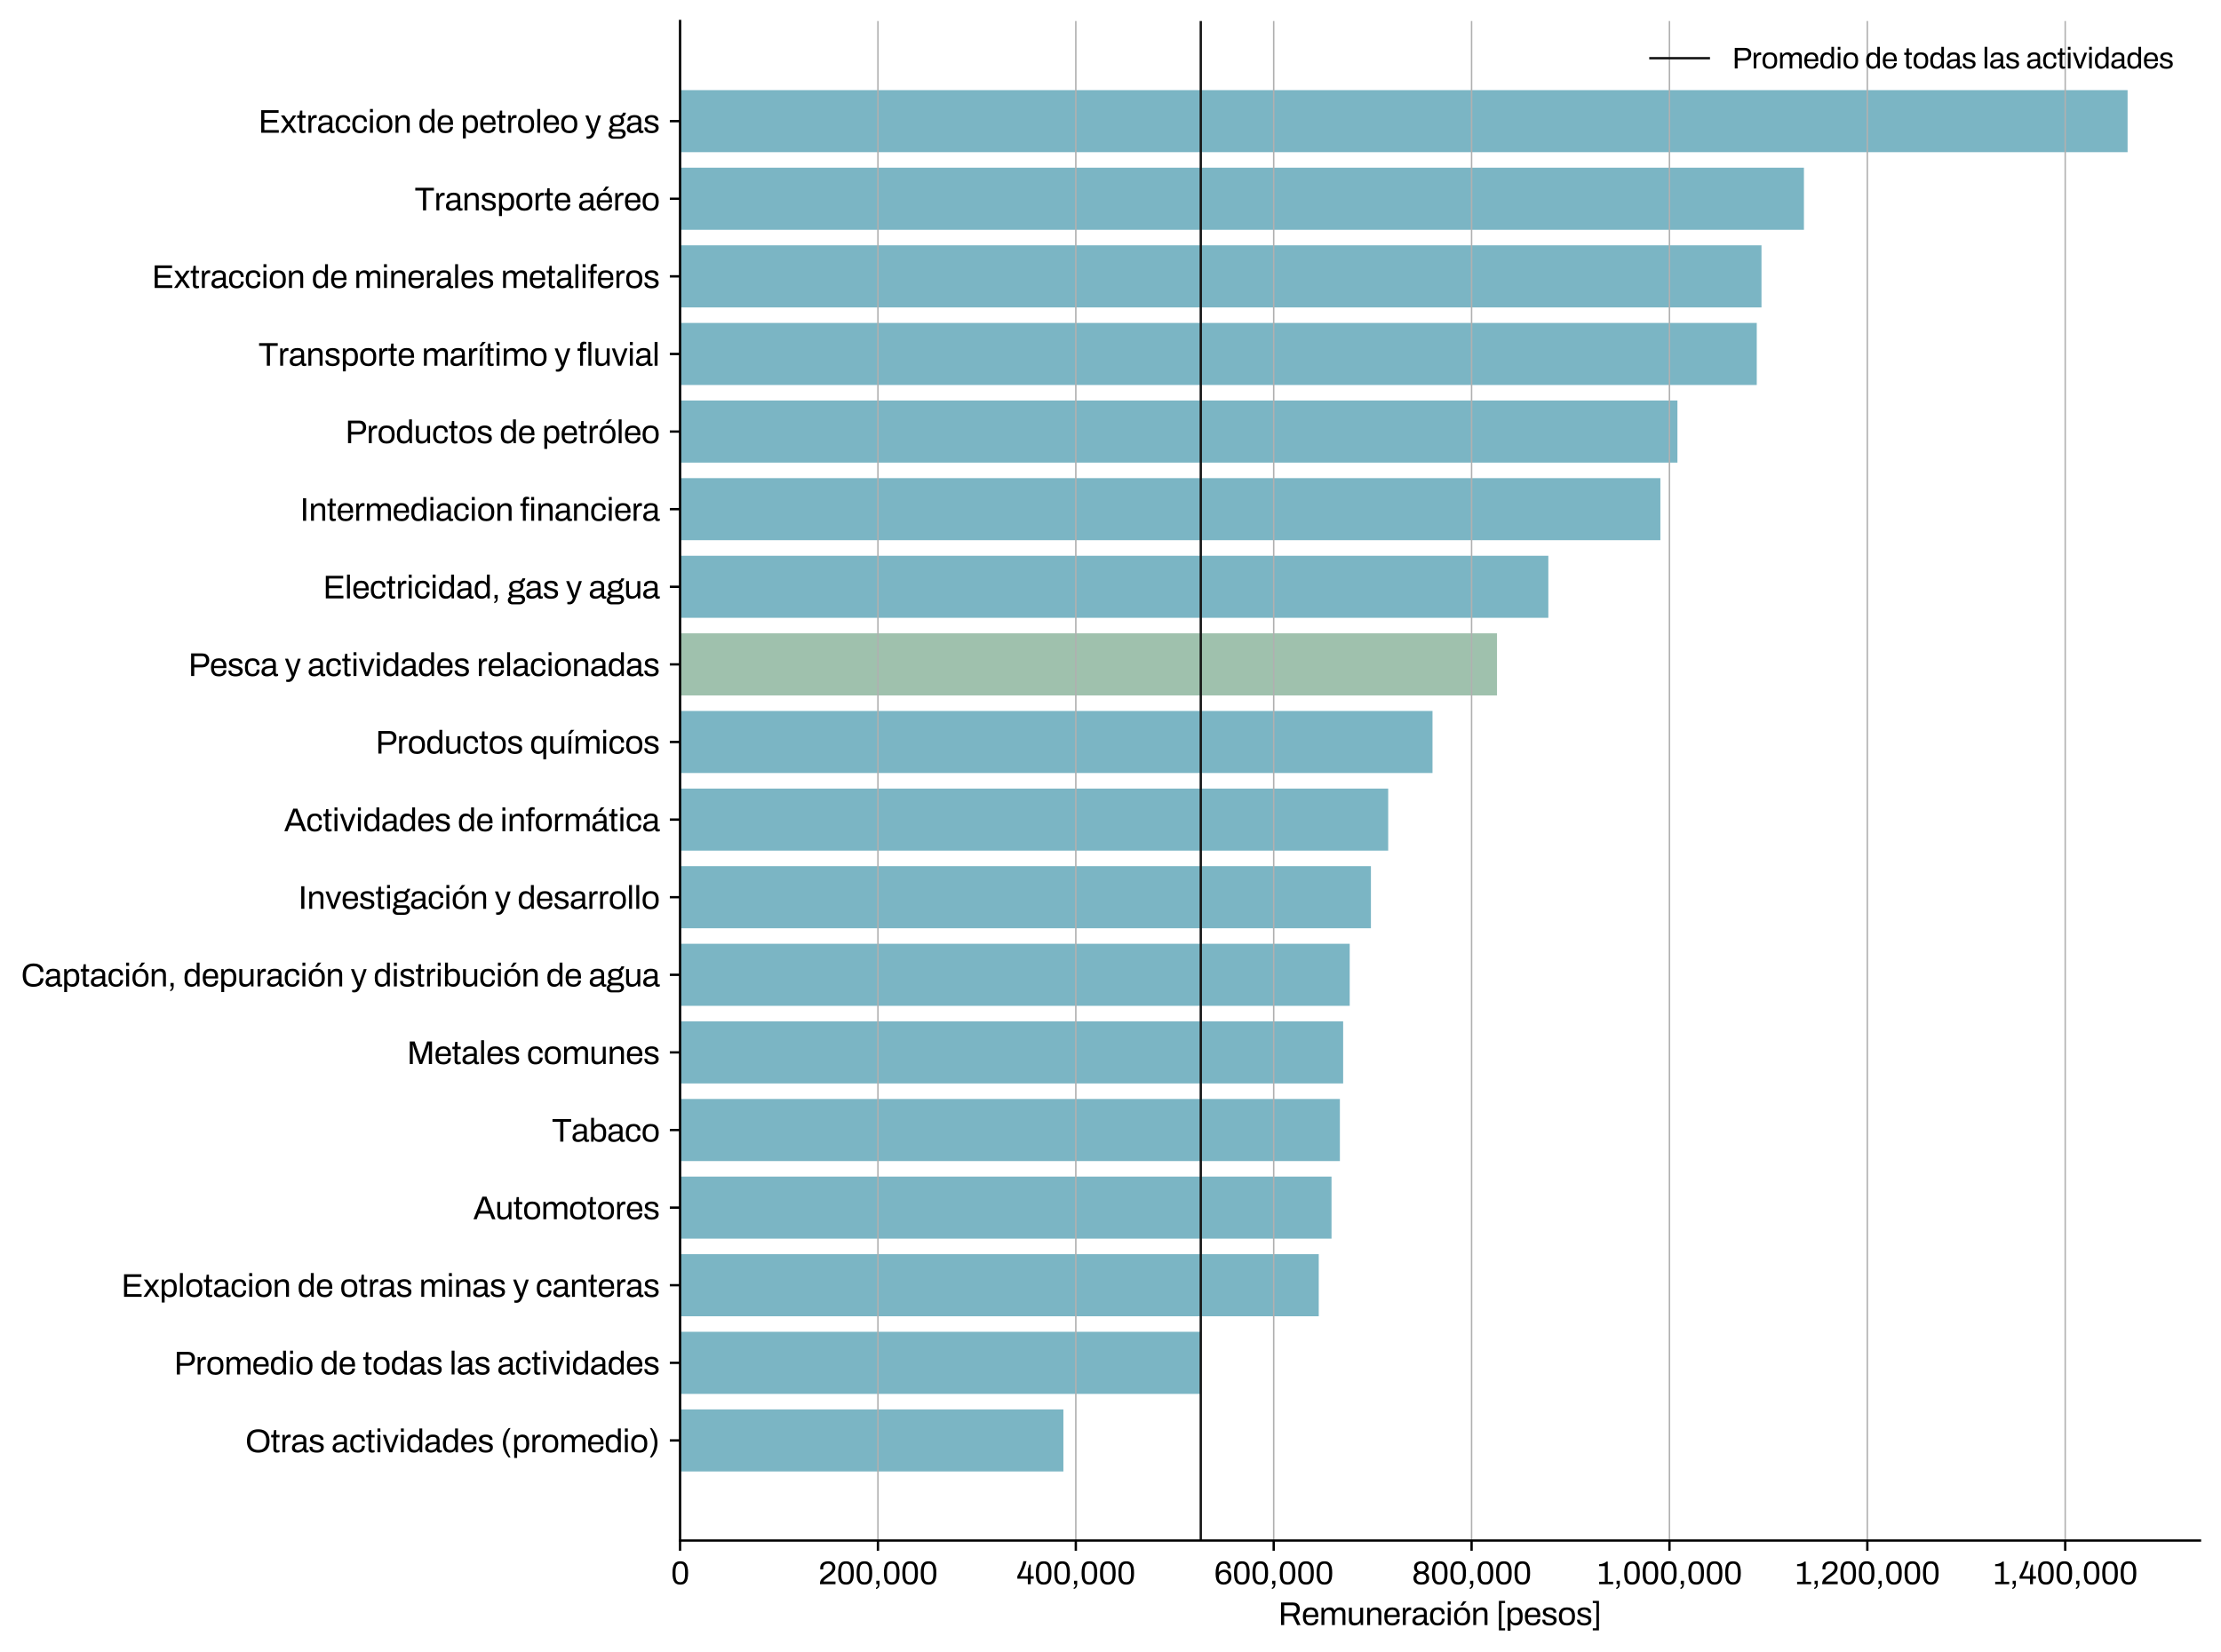 <?xml version="1.0" encoding="utf-8" standalone="no"?>
<!DOCTYPE svg PUBLIC "-//W3C//DTD SVG 1.1//EN"
  "http://www.w3.org/Graphics/SVG/1.1/DTD/svg11.dtd">
<svg xmlns:xlink="http://www.w3.org/1999/xlink" width="760.156pt" height="565.443pt" viewBox="0 0 760.156 565.443" xmlns="http://www.w3.org/2000/svg" version="1.1">
 <defs>
  <style type="text/css">*{stroke-linejoin: round; stroke-linecap: butt}</style>
 </defs>
 <g id="figure_1">
  <g id="patch_1">
   <path d="M 0 565.443 
L 760.156 565.443 
L 760.156 0 
L 0 0 
L 0 565.443 
z
" style="fill: none"/>
  </g>
  <g id="axes_1">
   <g id="patch_2">
    <path d="M 232.756 527.4 
L 752.956 527.4 
L 752.956 7.2 
L 232.756 7.2 
L 232.756 527.4 
z
" style="fill: none"/>
   </g>
   <g id="patch_3">
    <path d="M 232.756 503.755 
L 363.956 503.755 
L 363.956 482.5 
L 232.756 482.5 
z
" clip-path="url(#p40c2955c91)" style="fill: #7bb5c4"/>
   </g>
   <g id="patch_4">
    <path d="M 232.756 477.187 
L 410.975 477.187 
L 410.975 455.932 
L 232.756 455.932 
z
" clip-path="url(#p40c2955c91)" style="fill: #7bb5c4"/>
   </g>
   <g id="patch_5">
    <path d="M 232.756 450.619 
L 451.353 450.619 
L 451.353 429.364 
L 232.756 429.364 
z
" clip-path="url(#p40c2955c91)" style="fill: #7bb5c4"/>
   </g>
   <g id="patch_6">
    <path d="M 232.756 424.051 
L 455.724 424.051 
L 455.724 402.796 
L 232.756 402.796 
z
" clip-path="url(#p40c2955c91)" style="fill: #7bb5c4"/>
   </g>
   <g id="patch_7">
    <path d="M 232.756 397.483 
L 458.587 397.483 
L 458.587 376.228 
L 232.756 376.228 
z
" clip-path="url(#p40c2955c91)" style="fill: #7bb5c4"/>
   </g>
   <g id="patch_8">
    <path d="M 232.756 370.915 
L 459.706 370.915 
L 459.706 349.661 
L 232.756 349.661 
z
" clip-path="url(#p40c2955c91)" style="fill: #7bb5c4"/>
   </g>
   <g id="patch_9">
    <path d="M 232.756 344.347 
L 461.951 344.347 
L 461.951 323.093 
L 232.756 323.093 
z
" clip-path="url(#p40c2955c91)" style="fill: #7bb5c4"/>
   </g>
   <g id="patch_10">
    <path d="M 232.756 317.779 
L 469.209 317.779 
L 469.209 296.525 
L 232.756 296.525 
z
" clip-path="url(#p40c2955c91)" style="fill: #7bb5c4"/>
   </g>
   <g id="patch_11">
    <path d="M 232.756 291.211 
L 475.119 291.211 
L 475.119 269.957 
L 232.756 269.957 
z
" clip-path="url(#p40c2955c91)" style="fill: #7bb5c4"/>
   </g>
   <g id="patch_12">
    <path d="M 232.756 264.643 
L 490.286 264.643 
L 490.286 243.389 
L 232.756 243.389 
z
" clip-path="url(#p40c2955c91)" style="fill: #7bb5c4"/>
   </g>
   <g id="patch_13">
    <path d="M 232.756 238.075 
L 512.365 238.075 
L 512.365 216.821 
L 232.756 216.821 
z
" clip-path="url(#p40c2955c91)" style="fill: #9fc1ad"/>
   </g>
   <g id="patch_14">
    <path d="M 232.756 211.507 
L 529.93 211.507 
L 529.93 190.253 
L 232.756 190.253 
z
" clip-path="url(#p40c2955c91)" style="fill: #7bb5c4"/>
   </g>
   <g id="patch_15">
    <path d="M 232.756 184.939 
L 568.279 184.939 
L 568.279 163.685 
L 232.756 163.685 
z
" clip-path="url(#p40c2955c91)" style="fill: #7bb5c4"/>
   </g>
   <g id="patch_16">
    <path d="M 232.756 158.372 
L 574.116 158.372 
L 574.116 137.117 
L 232.756 137.117 
z
" clip-path="url(#p40c2955c91)" style="fill: #7bb5c4"/>
   </g>
   <g id="patch_17">
    <path d="M 232.756 131.804 
L 601.268 131.804 
L 601.268 110.549 
L 232.756 110.549 
z
" clip-path="url(#p40c2955c91)" style="fill: #7bb5c4"/>
   </g>
   <g id="patch_18">
    <path d="M 232.756 105.236 
L 602.884 105.236 
L 602.884 83.981 
L 232.756 83.981 
z
" clip-path="url(#p40c2955c91)" style="fill: #7bb5c4"/>
   </g>
   <g id="patch_19">
    <path d="M 232.756 78.668 
L 617.41 78.668 
L 617.41 57.413 
L 232.756 57.413 
z
" clip-path="url(#p40c2955c91)" style="fill: #7bb5c4"/>
   </g>
   <g id="patch_20">
    <path d="M 232.756 52.1 
L 728.185 52.1 
L 728.185 30.845 
L 232.756 30.845 
z
" clip-path="url(#p40c2955c91)" style="fill: #7bb5c4"/>
   </g>
   <g id="matplotlib.axis_1">
    <g id="xtick_1">
     <g id="line2d_1">
      <path d="M 232.756 527.4 
L 232.756 7.2 
" clip-path="url(#p40c2955c91)" style="fill: none; stroke: #b0b0b0; stroke-width: 0.5; stroke-linecap: square"/>
     </g>
     <g id="line2d_2">
      <defs>
       <path id="mf97ce84cd5" d="M 0 0 
L 0 3.5 
" style="stroke: #000000; stroke-width: 0.8"/>
      </defs>
      <g>
       <use xlink:href="#mf97ce84cd5" x="232.756" y="527.4" style="stroke: #000000; stroke-width: 0.8"/>
      </g>
     </g>
     <g id="text_1">
      <!-- 0 -->
      <g transform="translate(229.605 542.353) scale(0.11 -0.11)">
       <defs>
        <path id="Archivo-Regular-30" d="M 1837 -77 
Q 1478 -77 1196 28 
Q 915 134 716 393 
Q 518 653 416 1091 
Q 314 1530 314 2195 
Q 314 2861 416 3299 
Q 518 3738 716 3997 
Q 915 4256 1196 4361 
Q 1478 4467 1837 4467 
Q 2195 4467 2473 4361 
Q 2752 4256 2950 3997 
Q 3149 3738 3251 3299 
Q 3354 2861 3354 2195 
Q 3354 1530 3251 1091 
Q 3149 653 2950 393 
Q 2752 134 2473 28 
Q 2195 -77 1837 -77 
z
M 1837 397 
Q 2202 397 2403 582 
Q 2605 768 2685 1133 
Q 2765 1498 2765 2042 
L 2765 2336 
Q 2765 2886 2685 3254 
Q 2605 3622 2403 3808 
Q 2202 3994 1837 3994 
Q 1472 3994 1267 3808 
Q 1062 3622 982 3257 
Q 902 2893 902 2342 
L 902 2054 
Q 902 1510 982 1139 
Q 1062 768 1267 582 
Q 1472 397 1837 397 
z
" transform="scale(0.016)"/>
       </defs>
       <use xlink:href="#Archivo-Regular-30"/>
      </g>
     </g>
    </g>
    <g id="xtick_2">
     <g id="line2d_3">
      <path d="M 300.482 527.4 
L 300.482 7.2 
" clip-path="url(#p40c2955c91)" style="fill: none; stroke: #b0b0b0; stroke-width: 0.5; stroke-linecap: square"/>
     </g>
     <g id="line2d_4">
      <g>
       <use xlink:href="#mf97ce84cd5" x="300.482" y="527.4" style="stroke: #000000; stroke-width: 0.8"/>
      </g>
     </g>
     <g id="text_2">
      <!-- 200,000 -->
      <g transform="translate(280.083 542.353) scale(0.11 -0.11)">
       <defs>
        <path id="Archivo-Regular-32" d="M 320 0 
L 320 186 
Q 320 454 425 681 
Q 531 909 707 1097 
Q 883 1286 1107 1459 
Q 1331 1632 1562 1798 
Q 1875 2016 2140 2233 
Q 2406 2451 2566 2704 
Q 2726 2957 2726 3270 
Q 2726 3469 2633 3632 
Q 2541 3795 2355 3891 
Q 2170 3987 1882 3987 
Q 1542 3987 1337 3872 
Q 1133 3757 1040 3565 
Q 947 3373 947 3142 
L 947 2880 
L 390 2880 
Q 384 2912 377 2979 
Q 371 3046 371 3136 
Q 371 3610 582 3901 
Q 794 4192 1146 4329 
Q 1498 4467 1907 4467 
Q 2272 4467 2534 4368 
Q 2797 4269 2969 4096 
Q 3142 3923 3225 3702 
Q 3309 3482 3309 3238 
Q 3309 2938 3203 2688 
Q 3098 2438 2909 2224 
Q 2720 2010 2467 1811 
Q 2214 1613 1920 1408 
Q 1715 1274 1516 1123 
Q 1318 973 1177 819 
Q 1037 666 998 525 
L 3334 525 
L 3334 0 
L 320 0 
z
" transform="scale(0.016)"/>
        <path id="Archivo-Regular-2c" d="M 506 -941 
L 506 -678 
Q 627 -653 707 -557 
Q 787 -461 825 -317 
Q 864 -173 864 0 
L 570 0 
L 570 672 
L 1190 672 
L 1190 70 
Q 1190 -301 1084 -509 
Q 979 -717 822 -813 
Q 666 -909 506 -941 
z
" transform="scale(0.016)"/>
       </defs>
       <use xlink:href="#Archivo-Regular-32"/>
       <use xlink:href="#Archivo-Regular-30" x="56.7"/>
       <use xlink:href="#Archivo-Regular-30" x="114"/>
       <use xlink:href="#Archivo-Regular-2c" x="171.3"/>
       <use xlink:href="#Archivo-Regular-30" x="199"/>
       <use xlink:href="#Archivo-Regular-30" x="256.3"/>
       <use xlink:href="#Archivo-Regular-30" x="313.6"/>
      </g>
     </g>
    </g>
    <g id="xtick_3">
     <g id="line2d_5">
      <path d="M 368.208 527.4 
L 368.208 7.2 
" clip-path="url(#p40c2955c91)" style="fill: none; stroke: #b0b0b0; stroke-width: 0.5; stroke-linecap: square"/>
     </g>
     <g id="line2d_6">
      <g>
       <use xlink:href="#mf97ce84cd5" x="368.208" y="527.4" style="stroke: #000000; stroke-width: 0.8"/>
      </g>
     </g>
     <g id="text_3">
      <!-- 400,000 -->
      <g transform="translate(347.875 542.353) scale(0.11 -0.11)">
       <defs>
        <path id="Archivo-Regular-34" d="M 2221 0 
L 2221 1075 
L 179 1075 
L 179 1549 
Q 448 2010 669 2477 
Q 890 2944 1066 3437 
Q 1242 3930 1357 4467 
L 1958 4467 
Q 1875 4115 1753 3747 
Q 1632 3379 1485 3033 
Q 1338 2688 1194 2387 
Q 1050 2086 925 1868 
Q 800 1651 723 1549 
L 2221 1549 
L 2221 2944 
Q 2259 3046 2300 3158 
Q 2342 3270 2380 3388 
Q 2419 3507 2451 3612 
Q 2483 3718 2502 3814 
L 2784 3814 
L 2784 1549 
L 3366 1549 
L 3366 1075 
L 2784 1075 
L 2784 0 
L 2221 0 
z
" transform="scale(0.016)"/>
       </defs>
       <use xlink:href="#Archivo-Regular-34"/>
       <use xlink:href="#Archivo-Regular-30" x="55.5"/>
       <use xlink:href="#Archivo-Regular-30" x="112.8"/>
       <use xlink:href="#Archivo-Regular-2c" x="170.1"/>
       <use xlink:href="#Archivo-Regular-30" x="197.8"/>
       <use xlink:href="#Archivo-Regular-30" x="255.1"/>
       <use xlink:href="#Archivo-Regular-30" x="312.4"/>
      </g>
     </g>
    </g>
    <g id="xtick_4">
     <g id="line2d_7">
      <path d="M 435.934 527.4 
L 435.934 7.2 
" clip-path="url(#p40c2955c91)" style="fill: none; stroke: #b0b0b0; stroke-width: 0.5; stroke-linecap: square"/>
     </g>
     <g id="line2d_8">
      <g>
       <use xlink:href="#mf97ce84cd5" x="435.934" y="527.4" style="stroke: #000000; stroke-width: 0.8"/>
      </g>
     </g>
     <g id="text_4">
      <!-- 600,000 -->
      <g transform="translate(415.502 542.353) scale(0.11 -0.11)">
       <defs>
        <path id="Archivo-Regular-36" d="M 1920 -77 
Q 1542 -77 1244 32 
Q 947 141 739 384 
Q 531 627 422 1040 
Q 314 1453 314 2067 
Q 314 2746 422 3203 
Q 531 3661 732 3939 
Q 934 4218 1232 4342 
Q 1530 4467 1907 4467 
Q 2381 4467 2672 4288 
Q 2963 4109 3097 3805 
Q 3232 3501 3232 3110 
L 2656 3110 
Q 2656 3405 2573 3603 
Q 2490 3802 2314 3898 
Q 2138 3994 1875 3994 
Q 1491 3994 1276 3792 
Q 1062 3590 982 3206 
Q 902 2822 896 2291 
Q 986 2438 1149 2560 
Q 1312 2682 1536 2755 
Q 1760 2829 2010 2829 
Q 2483 2829 2790 2640 
Q 3098 2451 3245 2124 
Q 3392 1798 3392 1395 
Q 3392 954 3200 621 
Q 3008 288 2675 105 
Q 2342 -77 1920 -77 
z
M 1882 397 
Q 2195 397 2400 534 
Q 2605 672 2704 899 
Q 2803 1126 2803 1402 
Q 2803 1664 2707 1881 
Q 2611 2099 2409 2230 
Q 2208 2362 1894 2362 
Q 1581 2362 1369 2227 
Q 1158 2093 1056 1872 
Q 954 1651 954 1370 
Q 954 1107 1056 883 
Q 1158 659 1363 528 
Q 1568 397 1882 397 
z
" transform="scale(0.016)"/>
       </defs>
       <use xlink:href="#Archivo-Regular-36"/>
       <use xlink:href="#Archivo-Regular-30" x="57.3"/>
       <use xlink:href="#Archivo-Regular-30" x="114.6"/>
       <use xlink:href="#Archivo-Regular-2c" x="171.9"/>
       <use xlink:href="#Archivo-Regular-30" x="199.6"/>
       <use xlink:href="#Archivo-Regular-30" x="256.9"/>
       <use xlink:href="#Archivo-Regular-30" x="314.2"/>
      </g>
     </g>
    </g>
    <g id="xtick_5">
     <g id="line2d_9">
      <path d="M 503.66 527.4 
L 503.66 7.2 
" clip-path="url(#p40c2955c91)" style="fill: none; stroke: #b0b0b0; stroke-width: 0.5; stroke-linecap: square"/>
     </g>
     <g id="line2d_10">
      <g>
       <use xlink:href="#mf97ce84cd5" x="503.66" y="527.4" style="stroke: #000000; stroke-width: 0.8"/>
      </g>
     </g>
     <g id="text_5">
      <!-- 800,000 -->
      <g transform="translate(483.222 542.353) scale(0.11 -0.11)">
       <defs>
        <path id="Archivo-Regular-38" d="M 1837 -77 
Q 1293 -77 953 96 
Q 614 269 457 557 
Q 301 845 301 1197 
Q 301 1555 480 1830 
Q 659 2106 1043 2253 
Q 736 2413 579 2675 
Q 422 2938 422 3258 
Q 422 3597 579 3869 
Q 736 4141 1053 4304 
Q 1370 4467 1837 4467 
Q 2304 4467 2617 4304 
Q 2931 4141 3091 3869 
Q 3251 3597 3251 3258 
Q 3251 2938 3091 2675 
Q 2931 2413 2624 2253 
Q 3014 2106 3190 1830 
Q 3366 1555 3366 1197 
Q 3366 845 3209 557 
Q 3053 269 2717 96 
Q 2381 -77 1837 -77 
z
M 1837 390 
Q 2304 390 2541 608 
Q 2778 826 2778 1203 
Q 2778 1574 2541 1792 
Q 2304 2010 1837 2010 
Q 1370 2010 1130 1792 
Q 890 1574 890 1203 
Q 890 826 1130 608 
Q 1370 390 1837 390 
z
M 1837 2477 
Q 2227 2477 2451 2678 
Q 2675 2880 2675 3245 
Q 2675 3603 2451 3801 
Q 2227 4000 1837 4000 
Q 1446 4000 1222 3801 
Q 998 3603 998 3245 
Q 998 2880 1222 2678 
Q 1446 2477 1837 2477 
z
" transform="scale(0.016)"/>
       </defs>
       <use xlink:href="#Archivo-Regular-38"/>
       <use xlink:href="#Archivo-Regular-30" x="57.4"/>
       <use xlink:href="#Archivo-Regular-30" x="114.7"/>
       <use xlink:href="#Archivo-Regular-2c" x="172"/>
       <use xlink:href="#Archivo-Regular-30" x="199.7"/>
       <use xlink:href="#Archivo-Regular-30" x="257"/>
       <use xlink:href="#Archivo-Regular-30" x="314.3"/>
      </g>
     </g>
    </g>
    <g id="xtick_6">
     <g id="line2d_11">
      <path d="M 571.386 527.4 
L 571.386 7.2 
" clip-path="url(#p40c2955c91)" style="fill: none; stroke: #b0b0b0; stroke-width: 0.5; stroke-linecap: square"/>
     </g>
     <g id="line2d_12">
      <g>
       <use xlink:href="#mf97ce84cd5" x="571.386" y="527.4" style="stroke: #000000; stroke-width: 0.8"/>
      </g>
     </g>
     <g id="text_6">
      <!-- 1,000,000 -->
      <g transform="translate(546.565 542.353) scale(0.11 -0.11)">
       <defs>
        <path id="Archivo-Regular-31" d="M 429 0 
L 429 480 
L 1536 480 
L 1536 3520 
L 422 3520 
L 422 3878 
Q 659 3898 912 3949 
Q 1165 4000 1408 4112 
Q 1651 4224 1850 4403 
L 2106 4403 
L 2106 480 
L 3149 480 
L 3149 0 
L 429 0 
z
" transform="scale(0.016)"/>
       </defs>
       <use xlink:href="#Archivo-Regular-31"/>
       <use xlink:href="#Archivo-Regular-2c" x="52.1"/>
       <use xlink:href="#Archivo-Regular-30" x="79.8"/>
       <use xlink:href="#Archivo-Regular-30" x="137.1"/>
       <use xlink:href="#Archivo-Regular-30" x="194.4"/>
       <use xlink:href="#Archivo-Regular-2c" x="251.7"/>
       <use xlink:href="#Archivo-Regular-30" x="279.4"/>
       <use xlink:href="#Archivo-Regular-30" x="336.7"/>
       <use xlink:href="#Archivo-Regular-30" x="394"/>
      </g>
     </g>
    </g>
    <g id="xtick_7">
     <g id="line2d_13">
      <path d="M 639.111 527.4 
L 639.111 7.2 
" clip-path="url(#p40c2955c91)" style="fill: none; stroke: #b0b0b0; stroke-width: 0.5; stroke-linecap: square"/>
     </g>
     <g id="line2d_14">
      <g>
       <use xlink:href="#mf97ce84cd5" x="639.111" y="527.4" style="stroke: #000000; stroke-width: 0.8"/>
      </g>
     </g>
     <g id="text_7">
      <!-- 1,200,000 -->
      <g transform="translate(614.324 542.353) scale(0.11 -0.11)">
       <use xlink:href="#Archivo-Regular-31"/>
       <use xlink:href="#Archivo-Regular-2c" x="52.1"/>
       <use xlink:href="#Archivo-Regular-32" x="79.8"/>
       <use xlink:href="#Archivo-Regular-30" x="136.5"/>
       <use xlink:href="#Archivo-Regular-30" x="193.8"/>
       <use xlink:href="#Archivo-Regular-2c" x="251.1"/>
       <use xlink:href="#Archivo-Regular-30" x="278.8"/>
       <use xlink:href="#Archivo-Regular-30" x="336.1"/>
       <use xlink:href="#Archivo-Regular-30" x="393.4"/>
      </g>
     </g>
    </g>
    <g id="xtick_8">
     <g id="line2d_15">
      <path d="M 706.837 527.4 
L 706.837 7.2 
" clip-path="url(#p40c2955c91)" style="fill: none; stroke: #b0b0b0; stroke-width: 0.5; stroke-linecap: square"/>
     </g>
     <g id="line2d_16">
      <g>
       <use xlink:href="#mf97ce84cd5" x="706.837" y="527.4" style="stroke: #000000; stroke-width: 0.8"/>
      </g>
     </g>
     <g id="text_8">
      <!-- 1,400,000 -->
      <g transform="translate(682.116 542.353) scale(0.11 -0.11)">
       <use xlink:href="#Archivo-Regular-31"/>
       <use xlink:href="#Archivo-Regular-2c" x="52.1"/>
       <use xlink:href="#Archivo-Regular-34" x="79.8"/>
       <use xlink:href="#Archivo-Regular-30" x="135.3"/>
       <use xlink:href="#Archivo-Regular-30" x="192.6"/>
       <use xlink:href="#Archivo-Regular-2c" x="249.9"/>
       <use xlink:href="#Archivo-Regular-30" x="277.6"/>
       <use xlink:href="#Archivo-Regular-30" x="334.9"/>
       <use xlink:href="#Archivo-Regular-30" x="392.2"/>
      </g>
     </g>
    </g>
    <g id="text_9">
     <!-- Remuneración [pesos] -->
     <g transform="translate(437.482 556.34) scale(0.11 -0.11)">
      <defs>
       <path id="Archivo-Regular-52" d="M 550 0 
L 550 4390 
L 2861 4390 
Q 3309 4390 3606 4227 
Q 3904 4064 4051 3773 
Q 4198 3482 4198 3104 
Q 4198 2650 3993 2323 
Q 3789 1997 3430 1856 
L 4352 0 
L 3686 0 
L 2829 1747 
L 1158 1747 
L 1158 0 
L 550 0 
z
M 1158 2266 
L 2803 2266 
Q 3168 2266 3376 2490 
Q 3584 2714 3584 3104 
Q 3584 3347 3494 3513 
Q 3405 3680 3232 3773 
Q 3059 3866 2803 3866 
L 1158 3866 
L 1158 2266 
z
" transform="scale(0.016)"/>
       <path id="Archivo-Regular-65" d="M 1786 -77 
Q 1286 -77 944 112 
Q 602 301 426 691 
Q 250 1082 250 1683 
Q 250 2291 426 2678 
Q 602 3066 947 3254 
Q 1293 3443 1811 3443 
Q 2285 3443 2605 3260 
Q 2925 3078 3088 2716 
Q 3251 2355 3251 1811 
L 3251 1542 
L 832 1542 
Q 845 1139 950 880 
Q 1056 621 1267 502 
Q 1478 384 1798 384 
Q 2016 384 2179 438 
Q 2342 493 2454 595 
Q 2566 698 2624 838 
Q 2682 979 2688 1146 
L 3238 1146 
Q 3232 877 3136 649 
Q 3040 422 2854 262 
Q 2669 102 2400 12 
Q 2131 -77 1786 -77 
z
M 845 1965 
L 2669 1965 
Q 2669 2246 2605 2438 
Q 2541 2630 2422 2752 
Q 2304 2874 2147 2928 
Q 1990 2982 1792 2982 
Q 1498 2982 1293 2873 
Q 1088 2765 979 2541 
Q 870 2317 845 1965 
z
" transform="scale(0.016)"/>
       <path id="Archivo-Regular-6d" d="M 442 0 
L 442 3366 
L 896 3366 
L 947 2861 
L 992 2861 
Q 1120 3066 1280 3194 
Q 1440 3322 1632 3382 
Q 1824 3443 2048 3443 
Q 2374 3443 2611 3312 
Q 2848 3181 2963 2861 
L 3002 2861 
Q 3123 3066 3283 3190 
Q 3443 3315 3641 3379 
Q 3840 3443 4064 3443 
Q 4371 3443 4601 3337 
Q 4832 3232 4963 2992 
Q 5094 2752 5094 2349 
L 5094 0 
L 4531 0 
L 4531 2259 
Q 4531 2464 4483 2598 
Q 4435 2733 4345 2806 
Q 4256 2880 4137 2912 
Q 4019 2944 3885 2944 
Q 3661 2944 3472 2829 
Q 3283 2714 3168 2496 
Q 3053 2278 3053 1978 
L 3053 0 
L 2490 0 
L 2490 2259 
Q 2490 2464 2438 2598 
Q 2387 2733 2304 2806 
Q 2221 2880 2102 2912 
Q 1984 2944 1856 2944 
Q 1626 2944 1430 2829 
Q 1235 2714 1120 2496 
Q 1005 2278 1005 1978 
L 1005 0 
L 442 0 
z
" transform="scale(0.016)"/>
       <path id="Archivo-Regular-75" d="M 1485 -77 
Q 998 -77 704 172 
Q 410 422 410 1043 
L 410 3366 
L 973 3366 
L 973 1120 
Q 973 909 1024 774 
Q 1075 640 1171 563 
Q 1267 486 1398 454 
Q 1530 422 1683 422 
Q 1926 422 2131 537 
Q 2336 653 2467 873 
Q 2598 1094 2598 1389 
L 2598 3366 
L 3162 3366 
L 3162 0 
L 2707 0 
L 2656 506 
L 2611 506 
Q 2477 301 2307 173 
Q 2138 45 1930 -16 
Q 1722 -77 1485 -77 
z
" transform="scale(0.016)"/>
       <path id="Archivo-Regular-6e" d="M 442 0 
L 442 3366 
L 896 3366 
L 947 2861 
L 992 2861 
Q 1126 3066 1296 3194 
Q 1466 3322 1674 3382 
Q 1882 3443 2118 3443 
Q 2438 3443 2678 3334 
Q 2918 3226 3056 2982 
Q 3194 2739 3194 2323 
L 3194 0 
L 2630 0 
L 2630 2246 
Q 2630 2458 2576 2592 
Q 2522 2726 2429 2803 
Q 2336 2880 2205 2912 
Q 2074 2944 1914 2944 
Q 1677 2944 1465 2829 
Q 1254 2714 1129 2496 
Q 1005 2278 1005 1978 
L 1005 0 
L 442 0 
z
" transform="scale(0.016)"/>
       <path id="Archivo-Regular-72" d="M 442 0 
L 442 3366 
L 896 3366 
L 947 2810 
L 992 2810 
Q 1043 2970 1132 3114 
Q 1222 3258 1376 3350 
Q 1530 3443 1754 3443 
Q 1850 3443 1930 3427 
Q 2010 3411 2048 3392 
L 2048 2874 
L 1837 2874 
Q 1619 2874 1462 2800 
Q 1306 2726 1203 2592 
Q 1101 2458 1053 2272 
Q 1005 2086 1005 1875 
L 1005 0 
L 442 0 
z
" transform="scale(0.016)"/>
       <path id="Archivo-Regular-61" d="M 1286 -77 
Q 1101 -77 915 -32 
Q 730 13 570 115 
Q 410 218 314 400 
Q 218 582 218 858 
Q 218 1203 384 1427 
Q 550 1651 848 1776 
Q 1146 1901 1555 1949 
Q 1965 1997 2445 1997 
L 2445 2381 
Q 2445 2566 2381 2700 
Q 2317 2835 2153 2908 
Q 1990 2982 1690 2982 
Q 1402 2982 1232 2908 
Q 1062 2835 995 2720 
Q 928 2605 928 2464 
L 928 2368 
L 384 2368 
Q 378 2400 378 2432 
Q 378 2464 378 2509 
Q 378 2816 547 3024 
Q 717 3232 1024 3337 
Q 1331 3443 1728 3443 
Q 2150 3443 2435 3321 
Q 2720 3200 2864 2976 
Q 3008 2752 3008 2438 
L 3008 614 
Q 3008 493 3065 445 
Q 3123 397 3206 397 
L 3456 397 
L 3456 26 
Q 3366 -13 3257 -41 
Q 3149 -70 3008 -70 
Q 2842 -70 2733 -3 
Q 2624 64 2566 182 
Q 2509 301 2490 448 
L 2445 448 
Q 2330 288 2154 169 
Q 1978 51 1760 -13 
Q 1542 -77 1286 -77 
z
M 1427 397 
Q 1632 397 1814 461 
Q 1997 525 2137 643 
Q 2278 762 2361 928 
Q 2445 1094 2445 1293 
L 2445 1574 
Q 1926 1574 1561 1516 
Q 1197 1459 1001 1312 
Q 806 1165 806 896 
Q 806 723 883 614 
Q 960 506 1101 451 
Q 1242 397 1427 397 
z
" transform="scale(0.016)"/>
       <path id="Archivo-Regular-63" d="M 1722 -77 
Q 1235 -77 905 112 
Q 576 301 406 694 
Q 237 1088 237 1683 
Q 237 2278 406 2668 
Q 576 3059 912 3251 
Q 1248 3443 1741 3443 
Q 2086 3443 2339 3353 
Q 2592 3264 2758 3091 
Q 2925 2918 3005 2675 
Q 3085 2432 3085 2118 
L 2515 2118 
Q 2515 2413 2435 2601 
Q 2355 2790 2182 2883 
Q 2010 2976 1728 2976 
Q 1446 2976 1241 2851 
Q 1037 2726 928 2457 
Q 819 2189 819 1747 
L 819 1613 
Q 819 1197 924 921 
Q 1030 646 1235 518 
Q 1440 390 1734 390 
Q 2022 390 2198 492 
Q 2374 595 2454 787 
Q 2534 979 2534 1248 
L 3085 1248 
Q 3085 966 3005 723 
Q 2925 480 2758 301 
Q 2592 122 2336 22 
Q 2080 -77 1722 -77 
z
" transform="scale(0.016)"/>
       <path id="Archivo-Regular-69" d="M 442 4000 
L 442 4627 
L 1005 4627 
L 1005 4000 
L 442 4000 
z
M 442 0 
L 442 3366 
L 1005 3366 
L 1005 0 
L 442 0 
z
" transform="scale(0.016)"/>
       <path id="Archivo-Regular-f3" d="M 1824 -77 
Q 1312 -77 963 112 
Q 614 301 432 691 
Q 250 1082 250 1683 
Q 250 2291 432 2678 
Q 614 3066 963 3254 
Q 1312 3443 1824 3443 
Q 2336 3443 2685 3254 
Q 3034 3066 3213 2678 
Q 3392 2291 3392 1683 
Q 3392 1082 3213 691 
Q 3034 301 2685 112 
Q 2336 -77 1824 -77 
z
M 1824 397 
Q 2150 397 2368 525 
Q 2586 653 2698 925 
Q 2810 1197 2810 1613 
L 2810 1754 
Q 2810 2176 2698 2445 
Q 2586 2714 2368 2842 
Q 2150 2970 1824 2970 
Q 1498 2970 1277 2842 
Q 1056 2714 947 2445 
Q 838 2176 838 1754 
L 838 1613 
Q 838 1197 947 925 
Q 1056 653 1277 525 
Q 1498 397 1824 397 
z
M 1491 3782 
L 2042 4627 
L 2682 4627 
L 2688 4608 
L 1978 3782 
L 1491 3782 
z
" transform="scale(0.016)"/>
       <path id="Archivo-Regular-20" transform="scale(0.016)"/>
       <path id="Archivo-Regular-5b" d="M 595 -1030 
L 595 4704 
L 1798 4704 
L 1798 4288 
L 1101 4288 
L 1101 -614 
L 1798 -614 
L 1798 -1030 
L 595 -1030 
z
" transform="scale(0.016)"/>
       <path id="Archivo-Regular-70" d="M 442 -1107 
L 442 3366 
L 890 3366 
L 947 2886 
L 992 2886 
Q 1165 3168 1433 3305 
Q 1702 3443 2042 3443 
Q 2464 3443 2758 3257 
Q 3053 3072 3213 2678 
Q 3373 2285 3373 1658 
Q 3373 1069 3209 681 
Q 3046 294 2752 108 
Q 2458 -77 2067 -77 
Q 1850 -77 1658 -25 
Q 1466 26 1312 138 
Q 1158 250 1043 422 
L 1005 422 
L 1005 -1107 
L 442 -1107 
z
M 1888 416 
Q 2202 416 2400 541 
Q 2598 666 2694 931 
Q 2790 1197 2790 1613 
L 2790 1747 
Q 2790 2189 2688 2454 
Q 2586 2720 2390 2835 
Q 2195 2950 1907 2950 
Q 1594 2950 1392 2812 
Q 1190 2675 1097 2400 
Q 1005 2125 1005 1728 
L 1005 1632 
Q 1005 1280 1072 1046 
Q 1139 813 1264 672 
Q 1389 531 1549 473 
Q 1709 416 1888 416 
z
" transform="scale(0.016)"/>
       <path id="Archivo-Regular-73" d="M 1619 -77 
Q 1274 -77 1011 -6 
Q 749 64 576 198 
Q 403 333 313 518 
Q 224 704 224 941 
Q 224 973 224 1001 
Q 224 1030 230 1050 
L 787 1050 
Q 781 1024 781 1005 
Q 781 986 781 966 
Q 787 742 899 614 
Q 1011 486 1209 435 
Q 1408 384 1651 384 
Q 1862 384 2041 438 
Q 2221 493 2326 605 
Q 2432 717 2432 890 
Q 2432 1101 2294 1213 
Q 2157 1325 1933 1389 
Q 1709 1453 1466 1523 
Q 1261 1581 1056 1651 
Q 851 1722 688 1824 
Q 525 1926 425 2089 
Q 326 2253 326 2502 
Q 326 2726 419 2899 
Q 512 3072 685 3193 
Q 858 3315 1104 3376 
Q 1350 3437 1651 3437 
Q 1971 3437 2211 3366 
Q 2451 3296 2611 3168 
Q 2771 3040 2848 2877 
Q 2925 2714 2925 2528 
Q 2925 2490 2925 2454 
Q 2925 2419 2918 2400 
L 2368 2400 
L 2368 2470 
Q 2368 2598 2301 2716 
Q 2234 2835 2070 2908 
Q 1907 2982 1619 2982 
Q 1434 2982 1299 2953 
Q 1165 2925 1075 2864 
Q 986 2803 941 2723 
Q 896 2643 896 2541 
Q 896 2374 1005 2284 
Q 1114 2195 1296 2137 
Q 1478 2080 1690 2010 
Q 1914 1946 2147 1878 
Q 2381 1811 2576 1708 
Q 2771 1606 2889 1430 
Q 3008 1254 3008 966 
Q 3008 698 2905 499 
Q 2803 301 2614 173 
Q 2426 45 2173 -16 
Q 1920 -77 1619 -77 
z
" transform="scale(0.016)"/>
       <path id="Archivo-Regular-6f" d="M 1824 -77 
Q 1312 -77 963 112 
Q 614 301 432 691 
Q 250 1082 250 1683 
Q 250 2291 432 2678 
Q 614 3066 963 3254 
Q 1312 3443 1824 3443 
Q 2336 3443 2685 3254 
Q 3034 3066 3213 2678 
Q 3392 2291 3392 1683 
Q 3392 1082 3213 691 
Q 3034 301 2685 112 
Q 2336 -77 1824 -77 
z
M 1824 397 
Q 2150 397 2368 525 
Q 2586 653 2698 925 
Q 2810 1197 2810 1613 
L 2810 1754 
Q 2810 2176 2698 2445 
Q 2586 2714 2368 2842 
Q 2150 2970 1824 2970 
Q 1498 2970 1277 2842 
Q 1056 2714 947 2445 
Q 838 2176 838 1754 
L 838 1613 
Q 838 1197 947 925 
Q 1056 653 1277 525 
Q 1498 397 1824 397 
z
" transform="scale(0.016)"/>
       <path id="Archivo-Regular-5d" d="M 1299 4704 
L 1299 -1030 
L 96 -1030 
L 96 -614 
L 794 -614 
L 794 4288 
L 96 4288 
L 96 4704 
L 1299 4704 
z
" transform="scale(0.016)"/>
      </defs>
      <use xlink:href="#Archivo-Regular-52"/>
      <use xlink:href="#Archivo-Regular-65" x="72.7"/>
      <use xlink:href="#Archivo-Regular-6d" x="127.5"/>
      <use xlink:href="#Archivo-Regular-75" x="213.5"/>
      <use xlink:href="#Archivo-Regular-6e" x="269.7"/>
      <use xlink:href="#Archivo-Regular-65" x="326"/>
      <use xlink:href="#Archivo-Regular-72" x="380.8"/>
      <use xlink:href="#Archivo-Regular-61" x="414"/>
      <use xlink:href="#Archivo-Regular-63" x="468.5"/>
      <use xlink:href="#Archivo-Regular-69" x="520.4"/>
      <use xlink:href="#Archivo-Regular-f3" x="542.9"/>
      <use xlink:href="#Archivo-Regular-6e" x="599.9"/>
      <use xlink:href="#Archivo-Regular-20" x="656.2"/>
      <use xlink:href="#Archivo-Regular-5b" x="677.1"/>
      <use xlink:href="#Archivo-Regular-70" x="706.7"/>
      <use xlink:href="#Archivo-Regular-65" x="763.4"/>
      <use xlink:href="#Archivo-Regular-73" x="818.2"/>
      <use xlink:href="#Archivo-Regular-6f" x="869.2"/>
      <use xlink:href="#Archivo-Regular-73" x="926.2"/>
      <use xlink:href="#Archivo-Regular-5d" x="977.2"/>
     </g>
    </g>
   </g>
   <g id="matplotlib.axis_2">
    <g id="ytick_1">
     <g id="line2d_17">
      <defs>
       <path id="m6a8e56e1be" d="M 0 0 
L -3.5 0 
" style="stroke: #000000; stroke-width: 0.8"/>
      </defs>
      <g>
       <use xlink:href="#m6a8e56e1be" x="232.756" y="493.127" style="stroke: #000000; stroke-width: 0.8"/>
      </g>
     </g>
     <g id="text_10">
      <!-- Otras actividades (promedio) -->
      <g transform="translate(83.951 497.175) scale(0.11 -0.11)">
       <defs>
        <path id="Archivo-Regular-4f" d="M 2522 -77 
Q 1837 -77 1347 172 
Q 858 422 592 928 
Q 326 1434 326 2195 
Q 326 2963 592 3465 
Q 858 3968 1347 4217 
Q 1837 4467 2522 4467 
Q 3206 4467 3696 4217 
Q 4186 3968 4451 3465 
Q 4717 2963 4717 2195 
Q 4717 1434 4451 928 
Q 4186 422 3696 172 
Q 3206 -77 2522 -77 
z
M 2522 448 
Q 2880 448 3171 544 
Q 3462 640 3664 848 
Q 3866 1056 3974 1373 
Q 4083 1690 4083 2125 
L 4083 2259 
Q 4083 2701 3974 3017 
Q 3866 3334 3664 3542 
Q 3462 3750 3171 3846 
Q 2880 3942 2522 3942 
Q 2157 3942 1869 3846 
Q 1581 3750 1376 3542 
Q 1171 3334 1065 3017 
Q 960 2701 960 2259 
L 960 2125 
Q 960 1690 1065 1373 
Q 1171 1056 1376 848 
Q 1581 640 1869 544 
Q 2157 448 2522 448 
z
" transform="scale(0.016)"/>
        <path id="Archivo-Regular-74" d="M 1229 -77 
Q 966 -77 819 22 
Q 672 122 608 285 
Q 544 448 544 634 
L 544 2893 
L 109 2893 
L 109 3366 
L 557 3366 
L 659 4307 
L 1107 4307 
L 1107 3366 
L 1741 3366 
L 1741 2893 
L 1107 2893 
L 1107 717 
Q 1107 557 1164 477 
Q 1222 397 1382 397 
L 1741 397 
L 1741 26 
Q 1677 -6 1587 -25 
Q 1498 -45 1405 -61 
Q 1312 -77 1229 -77 
z
" transform="scale(0.016)"/>
        <path id="Archivo-Regular-76" d="M 1331 0 
L 83 3366 
L 672 3366 
L 1286 1683 
Q 1331 1562 1388 1379 
Q 1446 1197 1507 1008 
Q 1568 819 1606 672 
L 1638 672 
Q 1683 813 1740 1001 
Q 1798 1190 1859 1372 
Q 1920 1555 1965 1683 
L 2573 3366 
L 3142 3366 
L 1894 0 
L 1331 0 
z
" transform="scale(0.016)"/>
        <path id="Archivo-Regular-64" d="M 1587 -77 
Q 1171 -77 873 108 
Q 576 294 413 688 
Q 250 1082 250 1709 
Q 250 2304 416 2688 
Q 582 3072 876 3257 
Q 1171 3443 1562 3443 
Q 1786 3443 1978 3392 
Q 2170 3341 2320 3232 
Q 2470 3123 2586 2944 
L 2624 2944 
L 2624 4627 
L 3187 4627 
L 3187 0 
L 2733 0 
L 2682 480 
L 2637 480 
Q 2464 198 2189 60 
Q 1914 -77 1587 -77 
z
M 1722 416 
Q 2042 416 2240 557 
Q 2438 698 2531 966 
Q 2624 1235 2624 1632 
L 2624 1734 
Q 2624 2080 2553 2317 
Q 2483 2554 2361 2694 
Q 2240 2835 2080 2892 
Q 1920 2950 1741 2950 
Q 1427 2950 1228 2825 
Q 1030 2701 934 2435 
Q 838 2170 838 1747 
L 838 1613 
Q 838 1178 940 912 
Q 1043 646 1238 531 
Q 1434 416 1722 416 
z
" transform="scale(0.016)"/>
        <path id="Archivo-Regular-28" d="M 1587 -1005 
Q 1043 -410 752 329 
Q 461 1069 461 1856 
Q 461 2637 752 3379 
Q 1043 4122 1587 4710 
L 1952 4710 
Q 1696 4320 1481 3853 
Q 1267 3386 1142 2877 
Q 1018 2368 1018 1856 
Q 1018 1344 1142 832 
Q 1267 320 1481 -147 
Q 1696 -614 1952 -1005 
L 1587 -1005 
z
" transform="scale(0.016)"/>
        <path id="Archivo-Regular-29" d="M 685 4704 
Q 1235 4109 1523 3369 
Q 1811 2630 1811 1843 
Q 1811 1062 1523 320 
Q 1235 -422 685 -1011 
L 320 -1011 
Q 582 -621 793 -153 
Q 1005 314 1129 822 
Q 1254 1331 1254 1843 
Q 1254 2362 1129 2870 
Q 1005 3379 793 3846 
Q 582 4314 320 4704 
L 685 4704 
z
" transform="scale(0.016)"/>
       </defs>
       <use xlink:href="#Archivo-Regular-4f"/>
       <use xlink:href="#Archivo-Regular-74" x="78.8"/>
       <use xlink:href="#Archivo-Regular-72" x="108.5"/>
       <use xlink:href="#Archivo-Regular-61" x="141.7"/>
       <use xlink:href="#Archivo-Regular-73" x="196.2"/>
       <use xlink:href="#Archivo-Regular-20" x="247.2"/>
       <use xlink:href="#Archivo-Regular-61" x="268.1"/>
       <use xlink:href="#Archivo-Regular-63" x="322.6"/>
       <use xlink:href="#Archivo-Regular-74" x="374.5"/>
       <use xlink:href="#Archivo-Regular-69" x="404.2"/>
       <use xlink:href="#Archivo-Regular-76" x="426.7"/>
       <use xlink:href="#Archivo-Regular-69" x="477.1"/>
       <use xlink:href="#Archivo-Regular-64" x="499.6"/>
       <use xlink:href="#Archivo-Regular-61" x="556.3"/>
       <use xlink:href="#Archivo-Regular-64" x="610.8"/>
       <use xlink:href="#Archivo-Regular-65" x="667.5"/>
       <use xlink:href="#Archivo-Regular-73" x="722.3"/>
       <use xlink:href="#Archivo-Regular-20" x="773.3"/>
       <use xlink:href="#Archivo-Regular-28" x="794.2"/>
       <use xlink:href="#Archivo-Regular-70" x="829.7"/>
       <use xlink:href="#Archivo-Regular-72" x="886.4"/>
       <use xlink:href="#Archivo-Regular-6f" x="919.6"/>
       <use xlink:href="#Archivo-Regular-6d" x="976.6"/>
       <use xlink:href="#Archivo-Regular-65" x="1062.6"/>
       <use xlink:href="#Archivo-Regular-64" x="1117.4"/>
       <use xlink:href="#Archivo-Regular-69" x="1174.1"/>
       <use xlink:href="#Archivo-Regular-6f" x="1196.6"/>
       <use xlink:href="#Archivo-Regular-29" x="1253.6"/>
      </g>
     </g>
    </g>
    <g id="ytick_2">
     <g id="line2d_18">
      <g>
       <use xlink:href="#m6a8e56e1be" x="232.756" y="466.559" style="stroke: #000000; stroke-width: 0.8"/>
      </g>
     </g>
     <g id="text_11">
      <!-- Promedio de todas las actividades -->
      <g transform="translate(59.551 470.536) scale(0.11 -0.11)">
       <defs>
        <path id="Archivo-Regular-50" d="M 550 0 
L 550 4390 
L 2720 4390 
Q 3174 4390 3475 4220 
Q 3776 4051 3926 3750 
Q 4077 3450 4077 3053 
Q 4077 2650 3910 2339 
Q 3744 2029 3440 1856 
Q 3136 1683 2714 1683 
L 1158 1683 
L 1158 0 
L 550 0 
z
M 1158 2208 
L 2675 2208 
Q 3034 2208 3248 2432 
Q 3462 2656 3462 3046 
Q 3462 3309 3372 3488 
Q 3283 3667 3110 3766 
Q 2938 3866 2675 3866 
L 1158 3866 
L 1158 2208 
z
" transform="scale(0.016)"/>
        <path id="Archivo-Regular-6c" d="M 442 0 
L 442 4627 
L 1005 4627 
L 1005 0 
L 442 0 
z
" transform="scale(0.016)"/>
       </defs>
       <use xlink:href="#Archivo-Regular-50"/>
       <use xlink:href="#Archivo-Regular-72" x="66.5"/>
       <use xlink:href="#Archivo-Regular-6f" x="99.7"/>
       <use xlink:href="#Archivo-Regular-6d" x="156.7"/>
       <use xlink:href="#Archivo-Regular-65" x="242.7"/>
       <use xlink:href="#Archivo-Regular-64" x="297.5"/>
       <use xlink:href="#Archivo-Regular-69" x="354.2"/>
       <use xlink:href="#Archivo-Regular-6f" x="376.7"/>
       <use xlink:href="#Archivo-Regular-20" x="433.7"/>
       <use xlink:href="#Archivo-Regular-64" x="454.6"/>
       <use xlink:href="#Archivo-Regular-65" x="511.3"/>
       <use xlink:href="#Archivo-Regular-20" x="566.1"/>
       <use xlink:href="#Archivo-Regular-74" x="587"/>
       <use xlink:href="#Archivo-Regular-6f" x="616.7"/>
       <use xlink:href="#Archivo-Regular-64" x="673.7"/>
       <use xlink:href="#Archivo-Regular-61" x="730.4"/>
       <use xlink:href="#Archivo-Regular-73" x="784.9"/>
       <use xlink:href="#Archivo-Regular-20" x="835.9"/>
       <use xlink:href="#Archivo-Regular-6c" x="856.8"/>
       <use xlink:href="#Archivo-Regular-61" x="879.3"/>
       <use xlink:href="#Archivo-Regular-73" x="933.8"/>
       <use xlink:href="#Archivo-Regular-20" x="984.8"/>
       <use xlink:href="#Archivo-Regular-61" x="1005.7"/>
       <use xlink:href="#Archivo-Regular-63" x="1060.2"/>
       <use xlink:href="#Archivo-Regular-74" x="1112.1"/>
       <use xlink:href="#Archivo-Regular-69" x="1141.8"/>
       <use xlink:href="#Archivo-Regular-76" x="1164.3"/>
       <use xlink:href="#Archivo-Regular-69" x="1214.7"/>
       <use xlink:href="#Archivo-Regular-64" x="1237.2"/>
       <use xlink:href="#Archivo-Regular-61" x="1293.9"/>
       <use xlink:href="#Archivo-Regular-64" x="1348.4"/>
       <use xlink:href="#Archivo-Regular-65" x="1405.1"/>
       <use xlink:href="#Archivo-Regular-73" x="1459.9"/>
      </g>
     </g>
    </g>
    <g id="ytick_3">
     <g id="line2d_19">
      <g>
       <use xlink:href="#m6a8e56e1be" x="232.756" y="439.992" style="stroke: #000000; stroke-width: 0.8"/>
      </g>
     </g>
     <g id="text_12">
      <!-- Explotacion de otras minas y canteras -->
      <g transform="translate(41.489 443.968) scale(0.11 -0.11)">
       <defs>
        <path id="Archivo-Regular-45" d="M 550 0 
L 550 4390 
L 3930 4390 
L 3930 3866 
L 1158 3866 
L 1158 2509 
L 3648 2509 
L 3648 1984 
L 1158 1984 
L 1158 525 
L 3968 525 
L 3968 0 
L 550 0 
z
" transform="scale(0.016)"/>
        <path id="Archivo-Regular-78" d="M 90 0 
L 1299 1722 
L 147 3366 
L 826 3366 
L 1645 2163 
L 1677 2163 
L 2496 3366 
L 3136 3366 
L 1984 1741 
L 3200 0 
L 2528 0 
L 1645 1299 
L 1613 1299 
L 730 0 
L 90 0 
z
" transform="scale(0.016)"/>
        <path id="Archivo-Regular-79" d="M 730 -1165 
Q 576 -1165 464 -1142 
Q 352 -1120 314 -1114 
L 314 -704 
L 595 -704 
Q 749 -704 896 -640 
Q 1043 -576 1171 -422 
Q 1299 -269 1389 0 
L 83 3366 
L 672 3366 
L 1344 1632 
Q 1389 1510 1449 1334 
Q 1510 1158 1571 972 
Q 1632 787 1670 646 
L 1709 646 
Q 1734 749 1772 877 
Q 1811 1005 1852 1142 
Q 1894 1280 1936 1405 
Q 1978 1530 2003 1626 
L 2573 3366 
L 3142 3366 
L 2003 96 
Q 1907 -179 1792 -412 
Q 1677 -646 1536 -812 
Q 1395 -979 1196 -1072 
Q 998 -1165 730 -1165 
z
" transform="scale(0.016)"/>
       </defs>
       <use xlink:href="#Archivo-Regular-45"/>
       <use xlink:href="#Archivo-Regular-78" x="67.7"/>
       <use xlink:href="#Archivo-Regular-70" x="119"/>
       <use xlink:href="#Archivo-Regular-6c" x="175.7"/>
       <use xlink:href="#Archivo-Regular-6f" x="198.2"/>
       <use xlink:href="#Archivo-Regular-74" x="255.2"/>
       <use xlink:href="#Archivo-Regular-61" x="284.9"/>
       <use xlink:href="#Archivo-Regular-63" x="339.4"/>
       <use xlink:href="#Archivo-Regular-69" x="391.3"/>
       <use xlink:href="#Archivo-Regular-6f" x="413.8"/>
       <use xlink:href="#Archivo-Regular-6e" x="470.8"/>
       <use xlink:href="#Archivo-Regular-20" x="527.1"/>
       <use xlink:href="#Archivo-Regular-64" x="548"/>
       <use xlink:href="#Archivo-Regular-65" x="604.7"/>
       <use xlink:href="#Archivo-Regular-20" x="659.5"/>
       <use xlink:href="#Archivo-Regular-6f" x="680.4"/>
       <use xlink:href="#Archivo-Regular-74" x="737.4"/>
       <use xlink:href="#Archivo-Regular-72" x="767.1"/>
       <use xlink:href="#Archivo-Regular-61" x="800.3"/>
       <use xlink:href="#Archivo-Regular-73" x="854.8"/>
       <use xlink:href="#Archivo-Regular-20" x="905.8"/>
       <use xlink:href="#Archivo-Regular-6d" x="926.7"/>
       <use xlink:href="#Archivo-Regular-69" x="1012.7"/>
       <use xlink:href="#Archivo-Regular-6e" x="1035.2"/>
       <use xlink:href="#Archivo-Regular-61" x="1091.5"/>
       <use xlink:href="#Archivo-Regular-73" x="1146"/>
       <use xlink:href="#Archivo-Regular-20" x="1197"/>
       <use xlink:href="#Archivo-Regular-79" x="1217.9"/>
       <use xlink:href="#Archivo-Regular-20" x="1268.3"/>
       <use xlink:href="#Archivo-Regular-63" x="1289.2"/>
       <use xlink:href="#Archivo-Regular-61" x="1341.1"/>
       <use xlink:href="#Archivo-Regular-6e" x="1395.6"/>
       <use xlink:href="#Archivo-Regular-74" x="1451.9"/>
       <use xlink:href="#Archivo-Regular-65" x="1481.6"/>
       <use xlink:href="#Archivo-Regular-72" x="1536.4"/>
       <use xlink:href="#Archivo-Regular-61" x="1569.6"/>
       <use xlink:href="#Archivo-Regular-73" x="1624.1"/>
      </g>
     </g>
    </g>
    <g id="ytick_4">
     <g id="line2d_20">
      <g>
       <use xlink:href="#m6a8e56e1be" x="232.756" y="413.424" style="stroke: #000000; stroke-width: 0.8"/>
      </g>
     </g>
     <g id="text_13">
      <!-- Automotores -->
      <g transform="translate(161.977 417.4) scale(0.11 -0.11)">
       <defs>
        <path id="Archivo-Regular-41" d="M 45 0 
L 1779 4390 
L 2579 4390 
L 4320 0 
L 3661 0 
L 3232 1088 
L 1094 1088 
L 672 0 
L 45 0 
z
M 1293 1606 
L 3027 1606 
L 2496 2982 
Q 2477 3040 2438 3142 
Q 2400 3245 2355 3369 
Q 2310 3494 2265 3625 
Q 2221 3757 2182 3866 
L 2144 3866 
Q 2099 3738 2041 3571 
Q 1984 3405 1926 3248 
Q 1869 3091 1830 2982 
L 1293 1606 
z
" transform="scale(0.016)"/>
       </defs>
       <use xlink:href="#Archivo-Regular-41"/>
       <use xlink:href="#Archivo-Regular-75" x="68.2"/>
       <use xlink:href="#Archivo-Regular-74" x="124.4"/>
       <use xlink:href="#Archivo-Regular-6f" x="154.1"/>
       <use xlink:href="#Archivo-Regular-6d" x="211.1"/>
       <use xlink:href="#Archivo-Regular-6f" x="297.1"/>
       <use xlink:href="#Archivo-Regular-74" x="354.1"/>
       <use xlink:href="#Archivo-Regular-6f" x="383.8"/>
       <use xlink:href="#Archivo-Regular-72" x="440.8"/>
       <use xlink:href="#Archivo-Regular-65" x="474"/>
       <use xlink:href="#Archivo-Regular-73" x="528.8"/>
      </g>
     </g>
    </g>
    <g id="ytick_5">
     <g id="line2d_21">
      <g>
       <use xlink:href="#m6a8e56e1be" x="232.756" y="386.856" style="stroke: #000000; stroke-width: 0.8"/>
      </g>
     </g>
     <g id="text_14">
      <!-- Tabaco -->
      <g transform="translate(188.884 390.832) scale(0.11 -0.11)">
       <defs>
        <path id="Archivo-Regular-54" d="M 1626 0 
L 1626 3859 
L 122 3859 
L 122 4390 
L 3750 4390 
L 3750 3859 
L 2234 3859 
L 2234 0 
L 1626 0 
z
" transform="scale(0.016)"/>
        <path id="Archivo-Regular-62" d="M 2042 -77 
Q 1702 -77 1433 60 
Q 1165 198 992 480 
L 947 480 
L 890 0 
L 442 0 
L 442 4627 
L 1005 4627 
L 1005 2944 
L 1043 2944 
Q 1158 3123 1312 3232 
Q 1466 3341 1658 3392 
Q 1850 3443 2067 3443 
Q 2458 3443 2752 3257 
Q 3046 3072 3209 2688 
Q 3373 2304 3373 1709 
Q 3373 1082 3213 688 
Q 3053 294 2758 108 
Q 2464 -77 2042 -77 
z
M 1907 416 
Q 2195 416 2390 531 
Q 2586 646 2688 912 
Q 2790 1178 2790 1613 
L 2790 1747 
Q 2790 2170 2694 2435 
Q 2598 2701 2400 2825 
Q 2202 2950 1888 2950 
Q 1709 2950 1549 2892 
Q 1389 2835 1264 2694 
Q 1139 2554 1072 2317 
Q 1005 2080 1005 1734 
L 1005 1632 
Q 1005 1235 1097 966 
Q 1190 698 1392 557 
Q 1594 416 1907 416 
z
" transform="scale(0.016)"/>
       </defs>
       <use xlink:href="#Archivo-Regular-54"/>
       <use xlink:href="#Archivo-Regular-61" x="60.6"/>
       <use xlink:href="#Archivo-Regular-62" x="115.1"/>
       <use xlink:href="#Archivo-Regular-61" x="171.8"/>
       <use xlink:href="#Archivo-Regular-63" x="226.3"/>
       <use xlink:href="#Archivo-Regular-6f" x="278.2"/>
      </g>
     </g>
    </g>
    <g id="ytick_6">
     <g id="line2d_22">
      <g>
       <use xlink:href="#m6a8e56e1be" x="232.756" y="360.288" style="stroke: #000000; stroke-width: 0.8"/>
      </g>
     </g>
     <g id="text_15">
      <!-- Metales comunes -->
      <g transform="translate(139.284 364.264) scale(0.11 -0.11)">
       <defs>
        <path id="Archivo-Regular-4d" d="M 550 0 
L 550 4390 
L 1491 4390 
L 2490 1542 
Q 2528 1427 2569 1289 
Q 2611 1152 2646 1030 
Q 2682 909 2701 819 
L 2746 819 
Q 2765 915 2797 1040 
Q 2829 1165 2867 1299 
Q 2906 1434 2938 1542 
L 3936 4390 
L 4870 4390 
L 4870 0 
L 4262 0 
L 4262 2573 
Q 4262 2771 4268 3004 
Q 4275 3238 4281 3433 
Q 4288 3629 4288 3712 
L 4237 3712 
Q 4218 3629 4173 3478 
Q 4128 3328 4080 3165 
Q 4032 3002 3994 2874 
L 2963 0 
L 2438 0 
L 1408 2874 
Q 1370 2982 1328 3126 
Q 1286 3270 1244 3424 
Q 1203 3578 1165 3712 
L 1120 3712 
Q 1126 3571 1129 3363 
Q 1133 3155 1136 2947 
Q 1139 2739 1139 2573 
L 1139 0 
L 550 0 
z
" transform="scale(0.016)"/>
       </defs>
       <use xlink:href="#Archivo-Regular-4d"/>
       <use xlink:href="#Archivo-Regular-65" x="84.7"/>
       <use xlink:href="#Archivo-Regular-74" x="139.5"/>
       <use xlink:href="#Archivo-Regular-61" x="169.2"/>
       <use xlink:href="#Archivo-Regular-6c" x="223.7"/>
       <use xlink:href="#Archivo-Regular-65" x="246.2"/>
       <use xlink:href="#Archivo-Regular-73" x="301"/>
       <use xlink:href="#Archivo-Regular-20" x="352"/>
       <use xlink:href="#Archivo-Regular-63" x="372.9"/>
       <use xlink:href="#Archivo-Regular-6f" x="424.8"/>
       <use xlink:href="#Archivo-Regular-6d" x="481.8"/>
       <use xlink:href="#Archivo-Regular-75" x="567.8"/>
       <use xlink:href="#Archivo-Regular-6e" x="624"/>
       <use xlink:href="#Archivo-Regular-65" x="680.3"/>
       <use xlink:href="#Archivo-Regular-73" x="735.1"/>
      </g>
     </g>
    </g>
    <g id="ytick_7">
     <g id="line2d_23">
      <g>
       <use xlink:href="#m6a8e56e1be" x="232.756" y="333.72" style="stroke: #000000; stroke-width: 0.8"/>
      </g>
     </g>
     <g id="text_16">
      <!-- Captación, depuración y distribución de agua -->
      <g transform="translate(7.2 337.696) scale(0.11 -0.11)">
       <defs>
        <path id="Archivo-Regular-43" d="M 2426 -77 
Q 1754 -77 1286 169 
Q 819 416 572 918 
Q 326 1421 326 2195 
Q 326 3341 883 3904 
Q 1440 4467 2432 4467 
Q 2995 4467 3430 4284 
Q 3866 4102 4112 3734 
Q 4358 3366 4358 2810 
L 3744 2810 
Q 3744 3194 3581 3443 
Q 3418 3693 3123 3817 
Q 2829 3942 2432 3942 
Q 1971 3942 1638 3763 
Q 1306 3584 1133 3209 
Q 960 2835 960 2246 
L 960 2112 
Q 960 1530 1133 1162 
Q 1306 794 1635 621 
Q 1965 448 2432 448 
Q 2842 448 3139 569 
Q 3437 691 3600 944 
Q 3763 1197 3763 1581 
L 4358 1581 
Q 4358 1011 4105 646 
Q 3853 282 3417 102 
Q 2982 -77 2426 -77 
z
" transform="scale(0.016)"/>
        <path id="Archivo-Regular-67" d="M 1011 -1165 
Q 768 -1165 563 -1065 
Q 358 -966 236 -780 
Q 115 -595 115 -339 
Q 115 -58 272 128 
Q 429 314 646 403 
Q 486 480 396 617 
Q 307 755 307 922 
Q 307 1146 470 1299 
Q 634 1453 870 1504 
Q 653 1645 528 1865 
Q 403 2086 403 2355 
Q 403 2675 553 2918 
Q 704 3162 1014 3302 
Q 1325 3443 1773 3443 
Q 1978 3443 2157 3414 
Q 2336 3386 2477 3322 
Q 2701 3424 2813 3584 
Q 2925 3744 2950 3910 
L 3507 3910 
Q 3507 3718 3420 3548 
Q 3334 3379 3187 3267 
Q 3040 3155 2829 3117 
Q 2989 2963 3069 2771 
Q 3149 2579 3149 2355 
Q 3149 2035 2998 1788 
Q 2848 1542 2547 1401 
Q 2246 1261 1792 1261 
L 1267 1261 
Q 1094 1261 985 1193 
Q 877 1126 877 979 
Q 877 851 985 771 
Q 1094 691 1267 691 
L 2637 691 
Q 3008 691 3245 444 
Q 3482 198 3482 -186 
Q 3482 -461 3344 -681 
Q 3206 -902 2960 -1033 
Q 2714 -1165 2387 -1165 
L 1011 -1165 
z
M 1171 -736 
L 2381 -736 
Q 2528 -736 2649 -675 
Q 2771 -614 2841 -505 
Q 2912 -397 2912 -269 
Q 2912 -51 2784 77 
Q 2656 205 2464 205 
L 1171 205 
Q 966 205 825 67 
Q 685 -70 685 -269 
Q 685 -480 825 -608 
Q 966 -736 1171 -736 
z
M 1779 1683 
Q 2189 1683 2387 1862 
Q 2586 2042 2586 2355 
Q 2586 2662 2387 2841 
Q 2189 3021 1779 3021 
Q 1370 3021 1168 2841 
Q 966 2662 966 2355 
Q 966 2157 1056 2003 
Q 1146 1850 1325 1766 
Q 1504 1683 1779 1683 
z
" transform="scale(0.016)"/>
       </defs>
       <use xlink:href="#Archivo-Regular-43"/>
       <use xlink:href="#Archivo-Regular-61" x="72.8"/>
       <use xlink:href="#Archivo-Regular-70" x="127.3"/>
       <use xlink:href="#Archivo-Regular-74" x="184"/>
       <use xlink:href="#Archivo-Regular-61" x="213.7"/>
       <use xlink:href="#Archivo-Regular-63" x="268.2"/>
       <use xlink:href="#Archivo-Regular-69" x="320.1"/>
       <use xlink:href="#Archivo-Regular-f3" x="342.6"/>
       <use xlink:href="#Archivo-Regular-6e" x="399.6"/>
       <use xlink:href="#Archivo-Regular-2c" x="455.9"/>
       <use xlink:href="#Archivo-Regular-20" x="483.6"/>
       <use xlink:href="#Archivo-Regular-64" x="504.5"/>
       <use xlink:href="#Archivo-Regular-65" x="561.2"/>
       <use xlink:href="#Archivo-Regular-70" x="616"/>
       <use xlink:href="#Archivo-Regular-75" x="672.7"/>
       <use xlink:href="#Archivo-Regular-72" x="728.9"/>
       <use xlink:href="#Archivo-Regular-61" x="762.1"/>
       <use xlink:href="#Archivo-Regular-63" x="816.6"/>
       <use xlink:href="#Archivo-Regular-69" x="868.5"/>
       <use xlink:href="#Archivo-Regular-f3" x="891"/>
       <use xlink:href="#Archivo-Regular-6e" x="948"/>
       <use xlink:href="#Archivo-Regular-20" x="1004.3"/>
       <use xlink:href="#Archivo-Regular-79" x="1025.2"/>
       <use xlink:href="#Archivo-Regular-20" x="1075.6"/>
       <use xlink:href="#Archivo-Regular-64" x="1096.5"/>
       <use xlink:href="#Archivo-Regular-69" x="1153.2"/>
       <use xlink:href="#Archivo-Regular-73" x="1175.7"/>
       <use xlink:href="#Archivo-Regular-74" x="1226.7"/>
       <use xlink:href="#Archivo-Regular-72" x="1256.4"/>
       <use xlink:href="#Archivo-Regular-69" x="1289.6"/>
       <use xlink:href="#Archivo-Regular-62" x="1312.1"/>
       <use xlink:href="#Archivo-Regular-75" x="1368.8"/>
       <use xlink:href="#Archivo-Regular-63" x="1425"/>
       <use xlink:href="#Archivo-Regular-69" x="1476.9"/>
       <use xlink:href="#Archivo-Regular-f3" x="1499.4"/>
       <use xlink:href="#Archivo-Regular-6e" x="1556.4"/>
       <use xlink:href="#Archivo-Regular-20" x="1612.7"/>
       <use xlink:href="#Archivo-Regular-64" x="1633.6"/>
       <use xlink:href="#Archivo-Regular-65" x="1690.3"/>
       <use xlink:href="#Archivo-Regular-20" x="1745.1"/>
       <use xlink:href="#Archivo-Regular-61" x="1766"/>
       <use xlink:href="#Archivo-Regular-67" x="1820.5"/>
       <use xlink:href="#Archivo-Regular-75" x="1876.1"/>
       <use xlink:href="#Archivo-Regular-61" x="1932.3"/>
      </g>
     </g>
    </g>
    <g id="ytick_8">
     <g id="line2d_24">
      <g>
       <use xlink:href="#m6a8e56e1be" x="232.756" y="307.152" style="stroke: #000000; stroke-width: 0.8"/>
      </g>
     </g>
     <g id="text_17">
      <!-- Investigación y desarrollo -->
      <g transform="translate(102.135 311.128) scale(0.11 -0.11)">
       <defs>
        <path id="Archivo-Regular-49" d="M 550 0 
L 550 4390 
L 1158 4390 
L 1158 0 
L 550 0 
z
" transform="scale(0.016)"/>
       </defs>
       <use xlink:href="#Archivo-Regular-49"/>
       <use xlink:href="#Archivo-Regular-6e" x="26.7"/>
       <use xlink:href="#Archivo-Regular-76" x="83"/>
       <use xlink:href="#Archivo-Regular-65" x="133.4"/>
       <use xlink:href="#Archivo-Regular-73" x="188.2"/>
       <use xlink:href="#Archivo-Regular-74" x="239.2"/>
       <use xlink:href="#Archivo-Regular-69" x="268.9"/>
       <use xlink:href="#Archivo-Regular-67" x="291.4"/>
       <use xlink:href="#Archivo-Regular-61" x="347"/>
       <use xlink:href="#Archivo-Regular-63" x="401.5"/>
       <use xlink:href="#Archivo-Regular-69" x="453.4"/>
       <use xlink:href="#Archivo-Regular-f3" x="475.9"/>
       <use xlink:href="#Archivo-Regular-6e" x="532.9"/>
       <use xlink:href="#Archivo-Regular-20" x="589.2"/>
       <use xlink:href="#Archivo-Regular-79" x="610.1"/>
       <use xlink:href="#Archivo-Regular-20" x="660.5"/>
       <use xlink:href="#Archivo-Regular-64" x="681.4"/>
       <use xlink:href="#Archivo-Regular-65" x="738.1"/>
       <use xlink:href="#Archivo-Regular-73" x="792.9"/>
       <use xlink:href="#Archivo-Regular-61" x="843.9"/>
       <use xlink:href="#Archivo-Regular-72" x="898.4"/>
       <use xlink:href="#Archivo-Regular-72" x="931.6"/>
       <use xlink:href="#Archivo-Regular-6f" x="964.8"/>
       <use xlink:href="#Archivo-Regular-6c" x="1021.8"/>
       <use xlink:href="#Archivo-Regular-6c" x="1044.3"/>
       <use xlink:href="#Archivo-Regular-6f" x="1066.8"/>
      </g>
     </g>
    </g>
    <g id="ytick_9">
     <g id="line2d_25">
      <g>
       <use xlink:href="#m6a8e56e1be" x="232.756" y="280.584" style="stroke: #000000; stroke-width: 0.8"/>
      </g>
     </g>
     <g id="text_18">
      <!-- Actividades de informática -->
      <g transform="translate(97.238 284.56) scale(0.11 -0.11)">
       <defs>
        <path id="Archivo-Regular-66" d="M 576 0 
L 576 2893 
L 77 2893 
L 77 3366 
L 576 3366 
L 576 3904 
Q 576 4102 633 4278 
Q 691 4454 851 4566 
Q 1011 4678 1299 4678 
Q 1389 4678 1475 4668 
Q 1562 4659 1642 4643 
Q 1722 4627 1786 4608 
L 1786 4205 
L 1446 4205 
Q 1286 4205 1212 4125 
Q 1139 4045 1139 3898 
L 1139 3366 
L 1786 3366 
L 1786 2893 
L 1139 2893 
L 1139 0 
L 576 0 
z
" transform="scale(0.016)"/>
        <path id="Archivo-Regular-e1" d="M 1286 -77 
Q 1101 -77 915 -32 
Q 730 13 570 115 
Q 410 218 314 400 
Q 218 582 218 858 
Q 218 1203 384 1427 
Q 550 1651 848 1776 
Q 1146 1901 1555 1949 
Q 1965 1997 2445 1997 
L 2445 2381 
Q 2445 2566 2381 2700 
Q 2317 2835 2153 2908 
Q 1990 2982 1690 2982 
Q 1402 2982 1232 2908 
Q 1062 2835 995 2720 
Q 928 2605 928 2464 
L 928 2368 
L 384 2368 
Q 378 2400 378 2432 
Q 378 2464 378 2509 
Q 378 2816 547 3024 
Q 717 3232 1024 3337 
Q 1331 3443 1728 3443 
Q 2150 3443 2435 3321 
Q 2720 3200 2864 2976 
Q 3008 2752 3008 2438 
L 3008 614 
Q 3008 493 3065 445 
Q 3123 397 3206 397 
L 3456 397 
L 3456 26 
Q 3366 -13 3257 -41 
Q 3149 -70 3008 -70 
Q 2842 -70 2733 -3 
Q 2624 64 2566 182 
Q 2509 301 2490 448 
L 2445 448 
Q 2330 288 2154 169 
Q 1978 51 1760 -13 
Q 1542 -77 1286 -77 
z
M 1427 397 
Q 1632 397 1814 461 
Q 1997 525 2137 643 
Q 2278 762 2361 928 
Q 2445 1094 2445 1293 
L 2445 1574 
Q 1926 1574 1561 1516 
Q 1197 1459 1001 1312 
Q 806 1165 806 896 
Q 806 723 883 614 
Q 960 506 1101 451 
Q 1242 397 1427 397 
z
M 1370 3782 
L 1926 4627 
L 2560 4627 
L 2566 4608 
L 1862 3782 
L 1370 3782 
z
" transform="scale(0.016)"/>
       </defs>
       <use xlink:href="#Archivo-Regular-41"/>
       <use xlink:href="#Archivo-Regular-63" x="68.2"/>
       <use xlink:href="#Archivo-Regular-74" x="120.1"/>
       <use xlink:href="#Archivo-Regular-69" x="149.8"/>
       <use xlink:href="#Archivo-Regular-76" x="172.3"/>
       <use xlink:href="#Archivo-Regular-69" x="222.7"/>
       <use xlink:href="#Archivo-Regular-64" x="245.2"/>
       <use xlink:href="#Archivo-Regular-61" x="301.9"/>
       <use xlink:href="#Archivo-Regular-64" x="356.4"/>
       <use xlink:href="#Archivo-Regular-65" x="413.1"/>
       <use xlink:href="#Archivo-Regular-73" x="467.9"/>
       <use xlink:href="#Archivo-Regular-20" x="518.9"/>
       <use xlink:href="#Archivo-Regular-64" x="539.8"/>
       <use xlink:href="#Archivo-Regular-65" x="596.5"/>
       <use xlink:href="#Archivo-Regular-20" x="651.3"/>
       <use xlink:href="#Archivo-Regular-69" x="672.2"/>
       <use xlink:href="#Archivo-Regular-6e" x="694.7"/>
       <use xlink:href="#Archivo-Regular-66" x="751"/>
       <use xlink:href="#Archivo-Regular-6f" x="779"/>
       <use xlink:href="#Archivo-Regular-72" x="836"/>
       <use xlink:href="#Archivo-Regular-6d" x="869.2"/>
       <use xlink:href="#Archivo-Regular-e1" x="955.2"/>
       <use xlink:href="#Archivo-Regular-74" x="1009.7"/>
       <use xlink:href="#Archivo-Regular-69" x="1039.4"/>
       <use xlink:href="#Archivo-Regular-63" x="1061.9"/>
       <use xlink:href="#Archivo-Regular-61" x="1113.8"/>
      </g>
     </g>
    </g>
    <g id="ytick_10">
     <g id="line2d_26">
      <g>
       <use xlink:href="#m6a8e56e1be" x="232.756" y="254.016" style="stroke: #000000; stroke-width: 0.8"/>
      </g>
     </g>
     <g id="text_19">
      <!-- Productos químicos -->
      <g transform="translate(128.523 257.992) scale(0.11 -0.11)">
       <defs>
        <path id="Archivo-Regular-71" d="M 2624 -1107 
L 2624 422 
L 2586 422 
Q 2470 250 2313 138 
Q 2157 26 1965 -25 
Q 1773 -77 1562 -77 
Q 1171 -77 876 108 
Q 582 294 416 681 
Q 250 1069 250 1658 
Q 250 2285 413 2678 
Q 576 3072 873 3257 
Q 1171 3443 1587 3443 
Q 1926 3443 2195 3305 
Q 2464 3168 2637 2886 
L 2682 2886 
L 2733 3366 
L 3187 3366 
L 3187 -1107 
L 2624 -1107 
z
M 1741 416 
Q 1926 416 2086 473 
Q 2246 531 2364 672 
Q 2483 813 2553 1046 
Q 2624 1280 2624 1632 
L 2624 1728 
Q 2624 2125 2531 2400 
Q 2438 2675 2240 2812 
Q 2042 2950 1722 2950 
Q 1434 2950 1238 2835 
Q 1043 2720 940 2454 
Q 838 2189 838 1747 
L 838 1613 
Q 838 1197 934 931 
Q 1030 666 1228 541 
Q 1427 416 1741 416 
z
" transform="scale(0.016)"/>
        <path id="Archivo-Regular-ed" d="M 442 0 
L 442 3366 
L 1005 3366 
L 1005 0 
L 442 0 
z
M 384 3782 
L 941 4627 
L 1574 4627 
L 1581 4608 
L 877 3782 
L 384 3782 
z
" transform="scale(0.016)"/>
       </defs>
       <use xlink:href="#Archivo-Regular-50"/>
       <use xlink:href="#Archivo-Regular-72" x="66.5"/>
       <use xlink:href="#Archivo-Regular-6f" x="99.7"/>
       <use xlink:href="#Archivo-Regular-64" x="156.7"/>
       <use xlink:href="#Archivo-Regular-75" x="213.4"/>
       <use xlink:href="#Archivo-Regular-63" x="269.6"/>
       <use xlink:href="#Archivo-Regular-74" x="321.5"/>
       <use xlink:href="#Archivo-Regular-6f" x="351.2"/>
       <use xlink:href="#Archivo-Regular-73" x="408.2"/>
       <use xlink:href="#Archivo-Regular-20" x="459.2"/>
       <use xlink:href="#Archivo-Regular-71" x="480.1"/>
       <use xlink:href="#Archivo-Regular-75" x="536.8"/>
       <use xlink:href="#Archivo-Regular-ed" x="593"/>
       <use xlink:href="#Archivo-Regular-6d" x="615.5"/>
       <use xlink:href="#Archivo-Regular-69" x="701.5"/>
       <use xlink:href="#Archivo-Regular-63" x="724"/>
       <use xlink:href="#Archivo-Regular-6f" x="775.9"/>
       <use xlink:href="#Archivo-Regular-73" x="832.9"/>
      </g>
     </g>
    </g>
    <g id="ytick_11">
     <g id="line2d_27">
      <g>
       <use xlink:href="#m6a8e56e1be" x="232.756" y="227.448" style="stroke: #000000; stroke-width: 0.8"/>
      </g>
     </g>
     <g id="text_20">
      <!-- Pesca y actividades relacionadas -->
      <g transform="translate(64.446 231.424) scale(0.11 -0.11)">
       <use xlink:href="#Archivo-Regular-50"/>
       <use xlink:href="#Archivo-Regular-65" x="66.5"/>
       <use xlink:href="#Archivo-Regular-73" x="121.3"/>
       <use xlink:href="#Archivo-Regular-63" x="172.3"/>
       <use xlink:href="#Archivo-Regular-61" x="224.2"/>
       <use xlink:href="#Archivo-Regular-20" x="278.7"/>
       <use xlink:href="#Archivo-Regular-79" x="299.6"/>
       <use xlink:href="#Archivo-Regular-20" x="350"/>
       <use xlink:href="#Archivo-Regular-61" x="370.9"/>
       <use xlink:href="#Archivo-Regular-63" x="425.4"/>
       <use xlink:href="#Archivo-Regular-74" x="477.3"/>
       <use xlink:href="#Archivo-Regular-69" x="507"/>
       <use xlink:href="#Archivo-Regular-76" x="529.5"/>
       <use xlink:href="#Archivo-Regular-69" x="579.9"/>
       <use xlink:href="#Archivo-Regular-64" x="602.4"/>
       <use xlink:href="#Archivo-Regular-61" x="659.1"/>
       <use xlink:href="#Archivo-Regular-64" x="713.6"/>
       <use xlink:href="#Archivo-Regular-65" x="770.3"/>
       <use xlink:href="#Archivo-Regular-73" x="825.1"/>
       <use xlink:href="#Archivo-Regular-20" x="876.1"/>
       <use xlink:href="#Archivo-Regular-72" x="897"/>
       <use xlink:href="#Archivo-Regular-65" x="930.2"/>
       <use xlink:href="#Archivo-Regular-6c" x="985"/>
       <use xlink:href="#Archivo-Regular-61" x="1007.5"/>
       <use xlink:href="#Archivo-Regular-63" x="1062"/>
       <use xlink:href="#Archivo-Regular-69" x="1113.9"/>
       <use xlink:href="#Archivo-Regular-6f" x="1136.4"/>
       <use xlink:href="#Archivo-Regular-6e" x="1193.4"/>
       <use xlink:href="#Archivo-Regular-61" x="1249.7"/>
       <use xlink:href="#Archivo-Regular-64" x="1304.2"/>
       <use xlink:href="#Archivo-Regular-61" x="1360.9"/>
       <use xlink:href="#Archivo-Regular-73" x="1415.4"/>
      </g>
     </g>
    </g>
    <g id="ytick_12">
     <g id="line2d_28">
      <g>
       <use xlink:href="#m6a8e56e1be" x="232.756" y="200.88" style="stroke: #000000; stroke-width: 0.8"/>
      </g>
     </g>
     <g id="text_21">
      <!-- Electricidad, gas y agua -->
      <g transform="translate(110.548 204.857) scale(0.11 -0.11)">
       <use xlink:href="#Archivo-Regular-45"/>
       <use xlink:href="#Archivo-Regular-6c" x="67.7"/>
       <use xlink:href="#Archivo-Regular-65" x="90.2"/>
       <use xlink:href="#Archivo-Regular-63" x="145"/>
       <use xlink:href="#Archivo-Regular-74" x="196.9"/>
       <use xlink:href="#Archivo-Regular-72" x="226.6"/>
       <use xlink:href="#Archivo-Regular-69" x="259.8"/>
       <use xlink:href="#Archivo-Regular-63" x="282.3"/>
       <use xlink:href="#Archivo-Regular-69" x="334.2"/>
       <use xlink:href="#Archivo-Regular-64" x="356.7"/>
       <use xlink:href="#Archivo-Regular-61" x="413.4"/>
       <use xlink:href="#Archivo-Regular-64" x="467.9"/>
       <use xlink:href="#Archivo-Regular-2c" x="524.6"/>
       <use xlink:href="#Archivo-Regular-20" x="552.3"/>
       <use xlink:href="#Archivo-Regular-67" x="573.2"/>
       <use xlink:href="#Archivo-Regular-61" x="628.8"/>
       <use xlink:href="#Archivo-Regular-73" x="683.3"/>
       <use xlink:href="#Archivo-Regular-20" x="734.3"/>
       <use xlink:href="#Archivo-Regular-79" x="755.2"/>
       <use xlink:href="#Archivo-Regular-20" x="805.6"/>
       <use xlink:href="#Archivo-Regular-61" x="826.5"/>
       <use xlink:href="#Archivo-Regular-67" x="881"/>
       <use xlink:href="#Archivo-Regular-75" x="936.6"/>
       <use xlink:href="#Archivo-Regular-61" x="992.8"/>
      </g>
     </g>
    </g>
    <g id="ytick_13">
     <g id="line2d_29">
      <g>
       <use xlink:href="#m6a8e56e1be" x="232.756" y="174.312" style="stroke: #000000; stroke-width: 0.8"/>
      </g>
     </g>
     <g id="text_22">
      <!-- Intermediacion financiera -->
      <g transform="translate(102.742 178.289) scale(0.11 -0.11)">
       <use xlink:href="#Archivo-Regular-49"/>
       <use xlink:href="#Archivo-Regular-6e" x="26.7"/>
       <use xlink:href="#Archivo-Regular-74" x="83"/>
       <use xlink:href="#Archivo-Regular-65" x="112.7"/>
       <use xlink:href="#Archivo-Regular-72" x="167.5"/>
       <use xlink:href="#Archivo-Regular-6d" x="200.7"/>
       <use xlink:href="#Archivo-Regular-65" x="286.7"/>
       <use xlink:href="#Archivo-Regular-64" x="341.5"/>
       <use xlink:href="#Archivo-Regular-69" x="398.2"/>
       <use xlink:href="#Archivo-Regular-61" x="420.7"/>
       <use xlink:href="#Archivo-Regular-63" x="475.2"/>
       <use xlink:href="#Archivo-Regular-69" x="527.1"/>
       <use xlink:href="#Archivo-Regular-6f" x="549.6"/>
       <use xlink:href="#Archivo-Regular-6e" x="606.6"/>
       <use xlink:href="#Archivo-Regular-20" x="662.9"/>
       <use xlink:href="#Archivo-Regular-66" x="683.8"/>
       <use xlink:href="#Archivo-Regular-69" x="711.8"/>
       <use xlink:href="#Archivo-Regular-6e" x="734.3"/>
       <use xlink:href="#Archivo-Regular-61" x="790.6"/>
       <use xlink:href="#Archivo-Regular-6e" x="845.1"/>
       <use xlink:href="#Archivo-Regular-63" x="901.4"/>
       <use xlink:href="#Archivo-Regular-69" x="953.3"/>
       <use xlink:href="#Archivo-Regular-65" x="975.8"/>
       <use xlink:href="#Archivo-Regular-72" x="1030.6"/>
       <use xlink:href="#Archivo-Regular-61" x="1063.8"/>
      </g>
     </g>
    </g>
    <g id="ytick_14">
     <g id="line2d_30">
      <g>
       <use xlink:href="#m6a8e56e1be" x="232.756" y="147.744" style="stroke: #000000; stroke-width: 0.8"/>
      </g>
     </g>
     <g id="text_23">
      <!-- Productos de petróleo -->
      <g transform="translate(118.15 151.721) scale(0.11 -0.11)">
       <use xlink:href="#Archivo-Regular-50"/>
       <use xlink:href="#Archivo-Regular-72" x="66.5"/>
       <use xlink:href="#Archivo-Regular-6f" x="99.7"/>
       <use xlink:href="#Archivo-Regular-64" x="156.7"/>
       <use xlink:href="#Archivo-Regular-75" x="213.4"/>
       <use xlink:href="#Archivo-Regular-63" x="269.6"/>
       <use xlink:href="#Archivo-Regular-74" x="321.5"/>
       <use xlink:href="#Archivo-Regular-6f" x="351.2"/>
       <use xlink:href="#Archivo-Regular-73" x="408.2"/>
       <use xlink:href="#Archivo-Regular-20" x="459.2"/>
       <use xlink:href="#Archivo-Regular-64" x="480.1"/>
       <use xlink:href="#Archivo-Regular-65" x="536.8"/>
       <use xlink:href="#Archivo-Regular-20" x="591.6"/>
       <use xlink:href="#Archivo-Regular-70" x="612.5"/>
       <use xlink:href="#Archivo-Regular-65" x="669.2"/>
       <use xlink:href="#Archivo-Regular-74" x="724"/>
       <use xlink:href="#Archivo-Regular-72" x="753.7"/>
       <use xlink:href="#Archivo-Regular-f3" x="786.9"/>
       <use xlink:href="#Archivo-Regular-6c" x="843.9"/>
       <use xlink:href="#Archivo-Regular-65" x="866.4"/>
       <use xlink:href="#Archivo-Regular-6f" x="921.2"/>
      </g>
     </g>
    </g>
    <g id="ytick_15">
     <g id="line2d_31">
      <g>
       <use xlink:href="#m6a8e56e1be" x="232.756" y="121.176" style="stroke: #000000; stroke-width: 0.8"/>
      </g>
     </g>
     <g id="text_24">
      <!-- Transporte marítimo y fluvial -->
      <g transform="translate(88.461 125.197) scale(0.11 -0.11)">
       <use xlink:href="#Archivo-Regular-54"/>
       <use xlink:href="#Archivo-Regular-72" x="60.6"/>
       <use xlink:href="#Archivo-Regular-61" x="93.8"/>
       <use xlink:href="#Archivo-Regular-6e" x="148.3"/>
       <use xlink:href="#Archivo-Regular-73" x="204.6"/>
       <use xlink:href="#Archivo-Regular-70" x="255.6"/>
       <use xlink:href="#Archivo-Regular-6f" x="312.3"/>
       <use xlink:href="#Archivo-Regular-72" x="369.3"/>
       <use xlink:href="#Archivo-Regular-74" x="402.5"/>
       <use xlink:href="#Archivo-Regular-65" x="432.2"/>
       <use xlink:href="#Archivo-Regular-20" x="487"/>
       <use xlink:href="#Archivo-Regular-6d" x="507.9"/>
       <use xlink:href="#Archivo-Regular-61" x="593.9"/>
       <use xlink:href="#Archivo-Regular-72" x="648.4"/>
       <use xlink:href="#Archivo-Regular-ed" x="681.6"/>
       <use xlink:href="#Archivo-Regular-74" x="704.1"/>
       <use xlink:href="#Archivo-Regular-69" x="733.8"/>
       <use xlink:href="#Archivo-Regular-6d" x="756.3"/>
       <use xlink:href="#Archivo-Regular-6f" x="842.3"/>
       <use xlink:href="#Archivo-Regular-20" x="899.3"/>
       <use xlink:href="#Archivo-Regular-79" x="920.2"/>
       <use xlink:href="#Archivo-Regular-20" x="970.6"/>
       <use xlink:href="#Archivo-Regular-66" x="991.5"/>
       <use xlink:href="#Archivo-Regular-6c" x="1019.5"/>
       <use xlink:href="#Archivo-Regular-75" x="1042"/>
       <use xlink:href="#Archivo-Regular-76" x="1098.2"/>
       <use xlink:href="#Archivo-Regular-69" x="1148.6"/>
       <use xlink:href="#Archivo-Regular-61" x="1171.1"/>
       <use xlink:href="#Archivo-Regular-6c" x="1225.6"/>
      </g>
     </g>
    </g>
    <g id="ytick_16">
     <g id="line2d_32">
      <g>
       <use xlink:href="#m6a8e56e1be" x="232.756" y="94.608" style="stroke: #000000; stroke-width: 0.8"/>
      </g>
     </g>
     <g id="text_25">
      <!-- Extraccion de minerales metaliferos -->
      <g transform="translate(51.975 98.585) scale(0.11 -0.11)">
       <use xlink:href="#Archivo-Regular-45"/>
       <use xlink:href="#Archivo-Regular-78" x="67.7"/>
       <use xlink:href="#Archivo-Regular-74" x="119"/>
       <use xlink:href="#Archivo-Regular-72" x="148.7"/>
       <use xlink:href="#Archivo-Regular-61" x="181.9"/>
       <use xlink:href="#Archivo-Regular-63" x="236.4"/>
       <use xlink:href="#Archivo-Regular-63" x="288.3"/>
       <use xlink:href="#Archivo-Regular-69" x="340.2"/>
       <use xlink:href="#Archivo-Regular-6f" x="362.7"/>
       <use xlink:href="#Archivo-Regular-6e" x="419.7"/>
       <use xlink:href="#Archivo-Regular-20" x="476"/>
       <use xlink:href="#Archivo-Regular-64" x="496.9"/>
       <use xlink:href="#Archivo-Regular-65" x="553.6"/>
       <use xlink:href="#Archivo-Regular-20" x="608.4"/>
       <use xlink:href="#Archivo-Regular-6d" x="629.3"/>
       <use xlink:href="#Archivo-Regular-69" x="715.3"/>
       <use xlink:href="#Archivo-Regular-6e" x="737.8"/>
       <use xlink:href="#Archivo-Regular-65" x="794.1"/>
       <use xlink:href="#Archivo-Regular-72" x="848.9"/>
       <use xlink:href="#Archivo-Regular-61" x="882.1"/>
       <use xlink:href="#Archivo-Regular-6c" x="936.6"/>
       <use xlink:href="#Archivo-Regular-65" x="959.1"/>
       <use xlink:href="#Archivo-Regular-73" x="1013.9"/>
       <use xlink:href="#Archivo-Regular-20" x="1064.9"/>
       <use xlink:href="#Archivo-Regular-6d" x="1085.8"/>
       <use xlink:href="#Archivo-Regular-65" x="1171.8"/>
       <use xlink:href="#Archivo-Regular-74" x="1226.6"/>
       <use xlink:href="#Archivo-Regular-61" x="1256.3"/>
       <use xlink:href="#Archivo-Regular-6c" x="1310.8"/>
       <use xlink:href="#Archivo-Regular-69" x="1333.3"/>
       <use xlink:href="#Archivo-Regular-66" x="1355.8"/>
       <use xlink:href="#Archivo-Regular-65" x="1383.8"/>
       <use xlink:href="#Archivo-Regular-72" x="1438.6"/>
       <use xlink:href="#Archivo-Regular-6f" x="1471.8"/>
       <use xlink:href="#Archivo-Regular-73" x="1528.8"/>
      </g>
     </g>
    </g>
    <g id="ytick_17">
     <g id="line2d_33">
      <g>
       <use xlink:href="#m6a8e56e1be" x="232.756" y="68.041" style="stroke: #000000; stroke-width: 0.8"/>
      </g>
     </g>
     <g id="text_26">
      <!-- Transporte aéreo -->
      <g transform="translate(141.914 72.017) scale(0.11 -0.11)">
       <defs>
        <path id="Archivo-Regular-e9" d="M 1786 -77 
Q 1286 -77 944 112 
Q 602 301 426 691 
Q 250 1082 250 1683 
Q 250 2291 426 2678 
Q 602 3066 947 3254 
Q 1293 3443 1811 3443 
Q 2285 3443 2605 3260 
Q 2925 3078 3088 2716 
Q 3251 2355 3251 1811 
L 3251 1542 
L 832 1542 
Q 845 1139 950 880 
Q 1056 621 1267 502 
Q 1478 384 1798 384 
Q 2016 384 2179 438 
Q 2342 493 2454 595 
Q 2566 698 2624 838 
Q 2682 979 2688 1146 
L 3238 1146 
Q 3232 877 3136 649 
Q 3040 422 2854 262 
Q 2669 102 2400 12 
Q 2131 -77 1786 -77 
z
M 845 1965 
L 2669 1965 
Q 2669 2246 2605 2438 
Q 2541 2630 2422 2752 
Q 2304 2874 2147 2928 
Q 1990 2982 1792 2982 
Q 1498 2982 1293 2873 
Q 1088 2765 979 2541 
Q 870 2317 845 1965 
z
M 1459 3782 
L 2010 4627 
L 2650 4627 
L 2656 4608 
L 1946 3782 
L 1459 3782 
z
" transform="scale(0.016)"/>
       </defs>
       <use xlink:href="#Archivo-Regular-54"/>
       <use xlink:href="#Archivo-Regular-72" x="60.6"/>
       <use xlink:href="#Archivo-Regular-61" x="93.8"/>
       <use xlink:href="#Archivo-Regular-6e" x="148.3"/>
       <use xlink:href="#Archivo-Regular-73" x="204.6"/>
       <use xlink:href="#Archivo-Regular-70" x="255.6"/>
       <use xlink:href="#Archivo-Regular-6f" x="312.3"/>
       <use xlink:href="#Archivo-Regular-72" x="369.3"/>
       <use xlink:href="#Archivo-Regular-74" x="402.5"/>
       <use xlink:href="#Archivo-Regular-65" x="432.2"/>
       <use xlink:href="#Archivo-Regular-20" x="487"/>
       <use xlink:href="#Archivo-Regular-61" x="507.9"/>
       <use xlink:href="#Archivo-Regular-e9" x="562.4"/>
       <use xlink:href="#Archivo-Regular-72" x="617.2"/>
       <use xlink:href="#Archivo-Regular-65" x="650.4"/>
       <use xlink:href="#Archivo-Regular-6f" x="705.2"/>
      </g>
     </g>
    </g>
    <g id="ytick_18">
     <g id="line2d_34">
      <g>
       <use xlink:href="#m6a8e56e1be" x="232.756" y="41.473" style="stroke: #000000; stroke-width: 0.8"/>
      </g>
     </g>
     <g id="text_27">
      <!-- Extraccion de petroleo y gas -->
      <g transform="translate(88.438 45.449) scale(0.11 -0.11)">
       <use xlink:href="#Archivo-Regular-45"/>
       <use xlink:href="#Archivo-Regular-78" x="67.7"/>
       <use xlink:href="#Archivo-Regular-74" x="119"/>
       <use xlink:href="#Archivo-Regular-72" x="148.7"/>
       <use xlink:href="#Archivo-Regular-61" x="181.9"/>
       <use xlink:href="#Archivo-Regular-63" x="236.4"/>
       <use xlink:href="#Archivo-Regular-63" x="288.3"/>
       <use xlink:href="#Archivo-Regular-69" x="340.2"/>
       <use xlink:href="#Archivo-Regular-6f" x="362.7"/>
       <use xlink:href="#Archivo-Regular-6e" x="419.7"/>
       <use xlink:href="#Archivo-Regular-20" x="476"/>
       <use xlink:href="#Archivo-Regular-64" x="496.9"/>
       <use xlink:href="#Archivo-Regular-65" x="553.6"/>
       <use xlink:href="#Archivo-Regular-20" x="608.4"/>
       <use xlink:href="#Archivo-Regular-70" x="629.3"/>
       <use xlink:href="#Archivo-Regular-65" x="686"/>
       <use xlink:href="#Archivo-Regular-74" x="740.8"/>
       <use xlink:href="#Archivo-Regular-72" x="770.5"/>
       <use xlink:href="#Archivo-Regular-6f" x="803.7"/>
       <use xlink:href="#Archivo-Regular-6c" x="860.7"/>
       <use xlink:href="#Archivo-Regular-65" x="883.2"/>
       <use xlink:href="#Archivo-Regular-6f" x="938"/>
       <use xlink:href="#Archivo-Regular-20" x="995"/>
       <use xlink:href="#Archivo-Regular-79" x="1015.9"/>
       <use xlink:href="#Archivo-Regular-20" x="1066.3"/>
       <use xlink:href="#Archivo-Regular-67" x="1087.2"/>
       <use xlink:href="#Archivo-Regular-61" x="1142.8"/>
       <use xlink:href="#Archivo-Regular-73" x="1197.3"/>
      </g>
     </g>
    </g>
   </g>
   <g id="line2d_35">
    <path d="M 410.975 527.4 
L 410.975 7.2 
" clip-path="url(#p40c2955c91)" style="fill: none; stroke: #151515; stroke-width: 0.8; stroke-linecap: square"/>
   </g>
   <g id="patch_21">
    <path d="M 232.756 527.4 
L 232.756 7.2 
" style="fill: none; stroke: #000000; stroke-width: 0.8; stroke-linejoin: miter; stroke-linecap: square"/>
   </g>
   <g id="patch_22">
    <path d="M 232.756 527.4 
L 752.956 527.4 
" style="fill: none; stroke: #000000; stroke-width: 0.8; stroke-linejoin: miter; stroke-linecap: square"/>
   </g>
   <g id="legend_1">
    <g id="line2d_36">
     <path d="M 564.861 19.93 
L 574.861 19.93 
L 584.861 19.93 
" style="fill: none; stroke: #151515; stroke-width: 0.8; stroke-linecap: square"/>
    </g>
    <g id="text_28">
     <!-- Promedio de todas las actividades -->
     <g transform="translate(592.861 23.43) scale(0.1 -0.1)">
      <use xlink:href="#Archivo-Regular-50"/>
      <use xlink:href="#Archivo-Regular-72" x="66.5"/>
      <use xlink:href="#Archivo-Regular-6f" x="99.7"/>
      <use xlink:href="#Archivo-Regular-6d" x="156.7"/>
      <use xlink:href="#Archivo-Regular-65" x="242.7"/>
      <use xlink:href="#Archivo-Regular-64" x="297.5"/>
      <use xlink:href="#Archivo-Regular-69" x="354.2"/>
      <use xlink:href="#Archivo-Regular-6f" x="376.7"/>
      <use xlink:href="#Archivo-Regular-20" x="433.7"/>
      <use xlink:href="#Archivo-Regular-64" x="454.6"/>
      <use xlink:href="#Archivo-Regular-65" x="511.3"/>
      <use xlink:href="#Archivo-Regular-20" x="566.1"/>
      <use xlink:href="#Archivo-Regular-74" x="587"/>
      <use xlink:href="#Archivo-Regular-6f" x="616.7"/>
      <use xlink:href="#Archivo-Regular-64" x="673.7"/>
      <use xlink:href="#Archivo-Regular-61" x="730.4"/>
      <use xlink:href="#Archivo-Regular-73" x="784.9"/>
      <use xlink:href="#Archivo-Regular-20" x="835.9"/>
      <use xlink:href="#Archivo-Regular-6c" x="856.8"/>
      <use xlink:href="#Archivo-Regular-61" x="879.3"/>
      <use xlink:href="#Archivo-Regular-73" x="933.8"/>
      <use xlink:href="#Archivo-Regular-20" x="984.8"/>
      <use xlink:href="#Archivo-Regular-61" x="1005.7"/>
      <use xlink:href="#Archivo-Regular-63" x="1060.2"/>
      <use xlink:href="#Archivo-Regular-74" x="1112.1"/>
      <use xlink:href="#Archivo-Regular-69" x="1141.8"/>
      <use xlink:href="#Archivo-Regular-76" x="1164.3"/>
      <use xlink:href="#Archivo-Regular-69" x="1214.7"/>
      <use xlink:href="#Archivo-Regular-64" x="1237.2"/>
      <use xlink:href="#Archivo-Regular-61" x="1293.9"/>
      <use xlink:href="#Archivo-Regular-64" x="1348.4"/>
      <use xlink:href="#Archivo-Regular-65" x="1405.1"/>
      <use xlink:href="#Archivo-Regular-73" x="1459.9"/>
     </g>
    </g>
   </g>
  </g>
 </g>
 <defs>
  <clipPath id="p40c2955c91">
   <rect x="232.756" y="7.2" width="520.2" height="520.2"/>
  </clipPath>
 </defs>
</svg>
